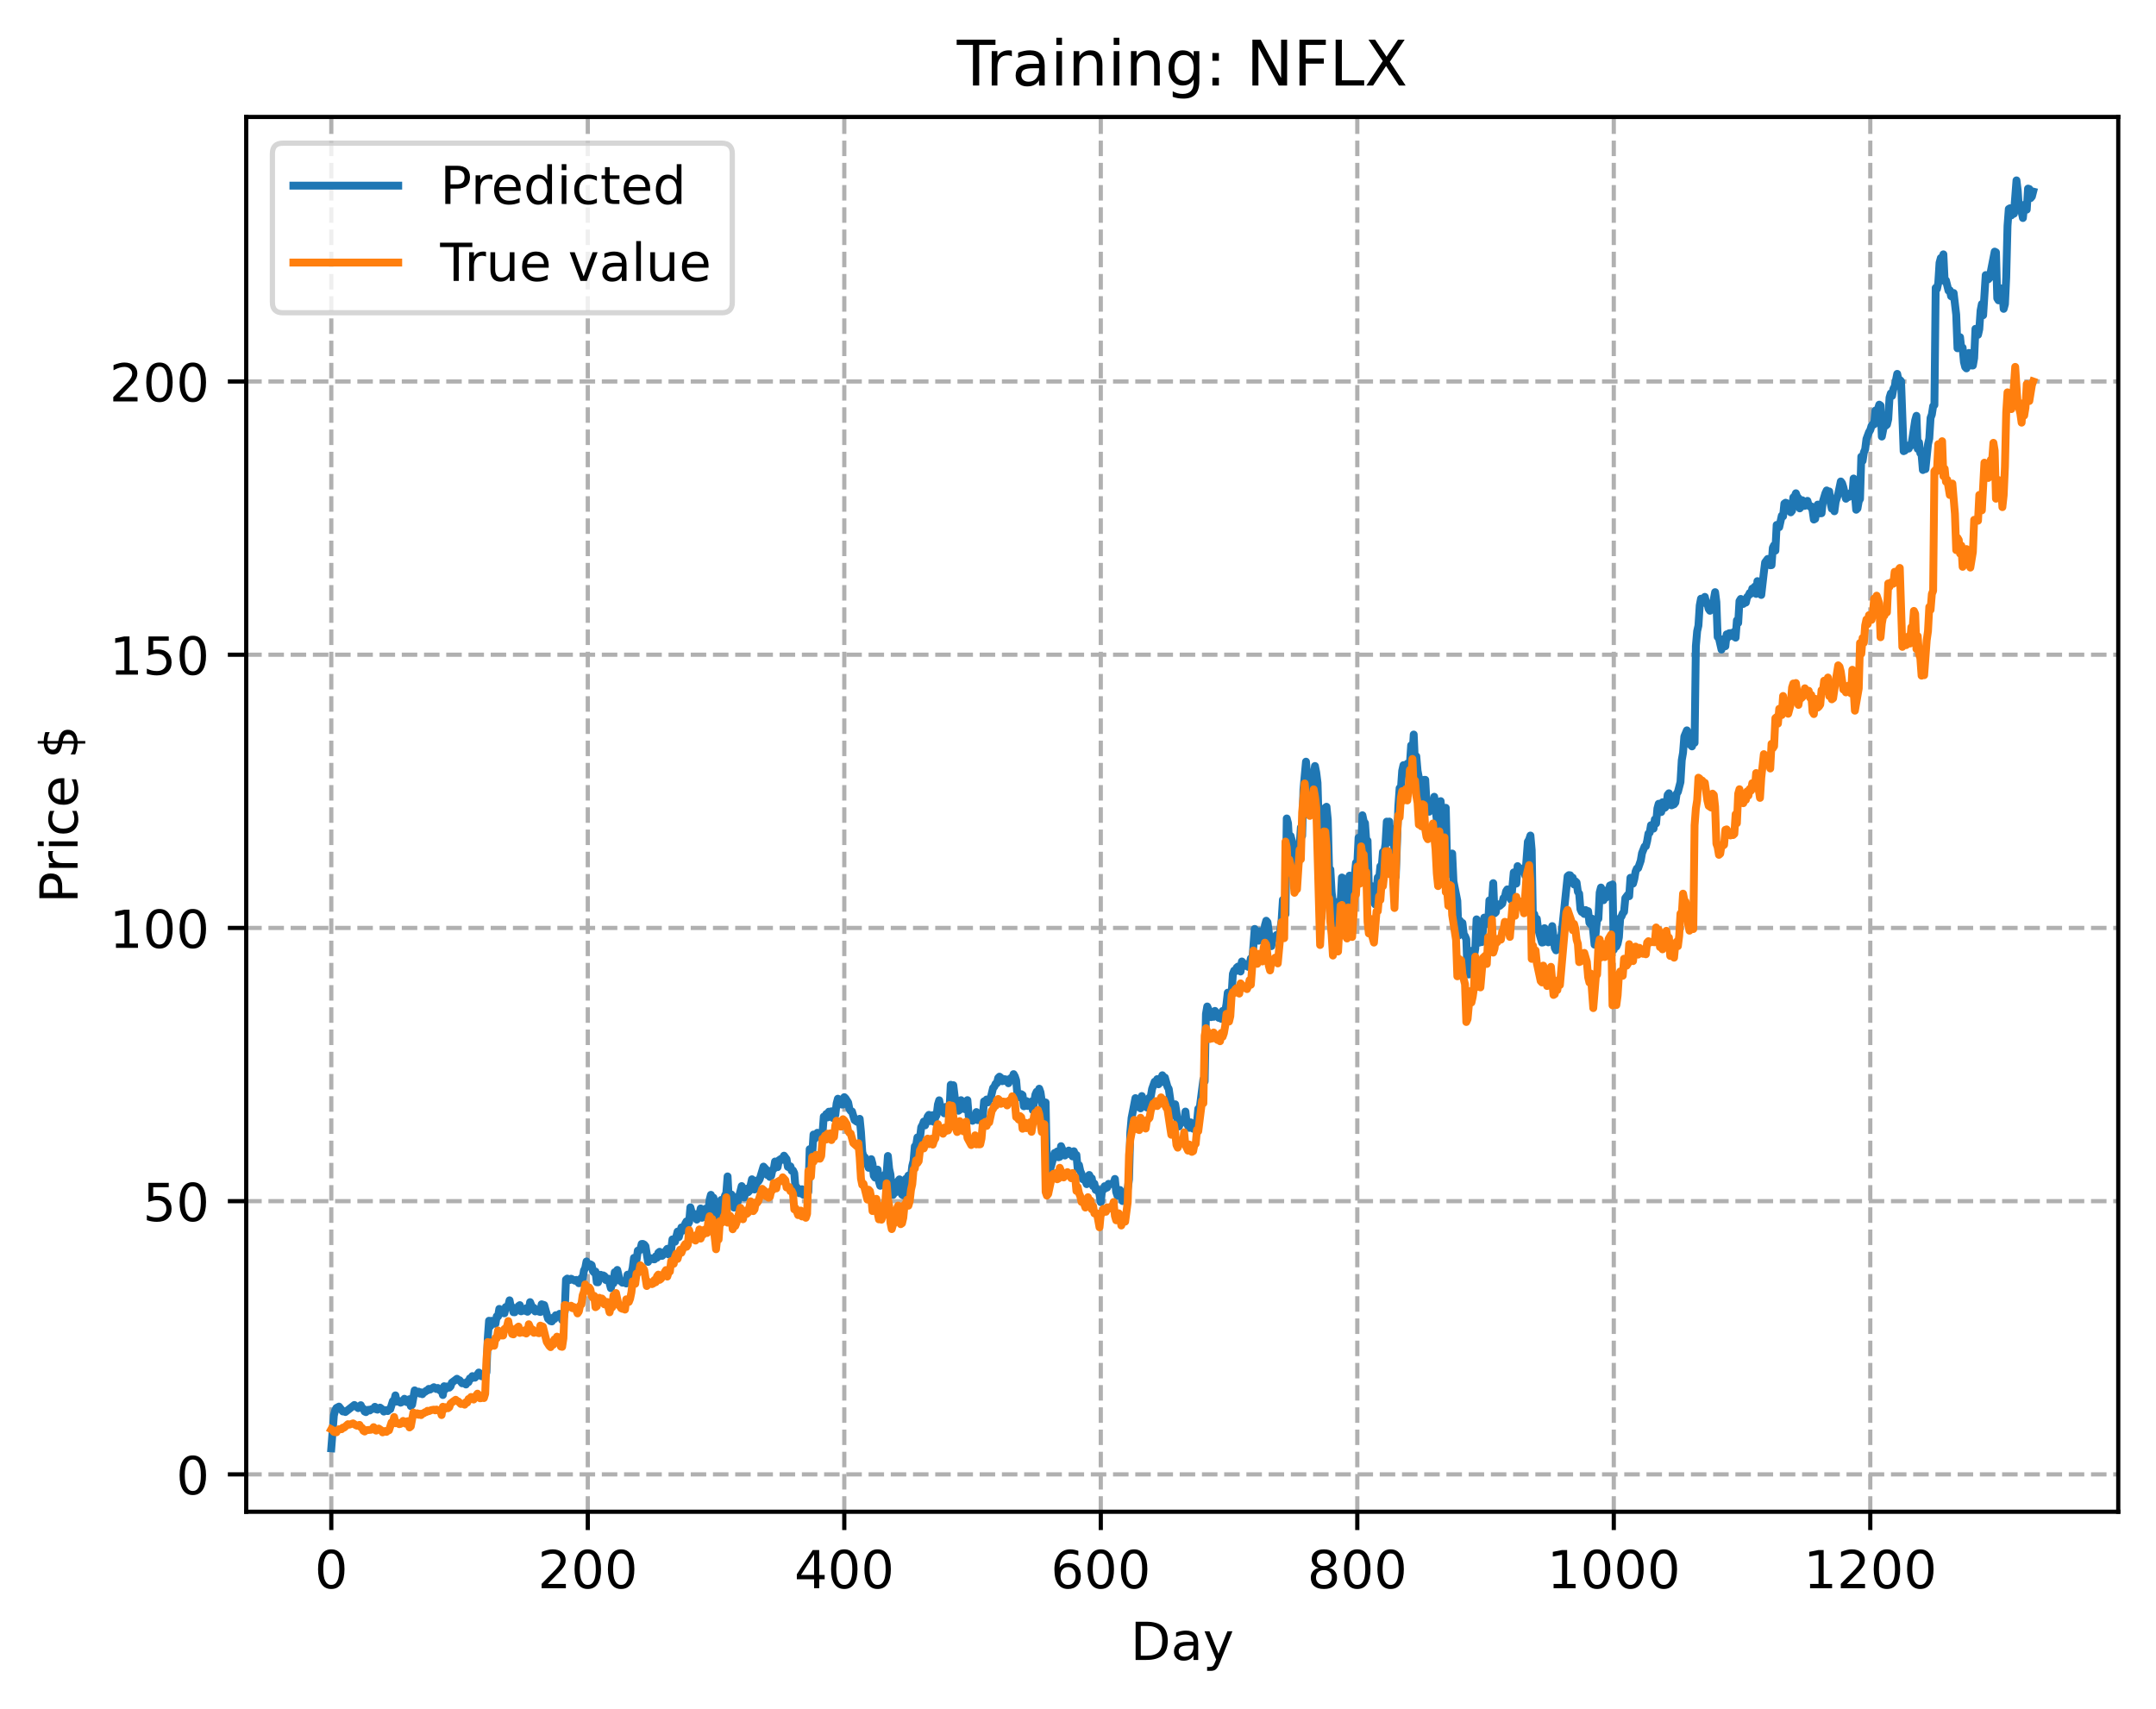 <?xml version="1.0" encoding="utf-8" standalone="no"?>
<!DOCTYPE svg PUBLIC "-//W3C//DTD SVG 1.1//EN"
  "http://www.w3.org/Graphics/SVG/1.1/DTD/svg11.dtd">
<!-- Created with matplotlib (https://matplotlib.org/) -->
<svg height="325.986pt" version="1.1" viewBox="0 0 411.286 325.986" width="411.286pt" xmlns="http://www.w3.org/2000/svg" xmlns:xlink="http://www.w3.org/1999/xlink">
 <defs>
  <style type="text/css">
*{stroke-linecap:butt;stroke-linejoin:round;}
  </style>
 </defs>
 <g id="figure_1">
  <g id="patch_1">
   <path d="M 0 325.986 
L 411.286 325.986 
L 411.286 0 
L 0 0 
z
" style="fill:#ffffff;"/>
  </g>
  <g id="axes_1">
   <g id="patch_2">
    <path d="M 46.966 288.43 
L 404.086 288.43 
L 404.086 22.318 
L 46.966 22.318 
z
" style="fill:#ffffff;"/>
   </g>
   <g id="matplotlib.axis_1">
    <g id="xtick_1">
     <g id="line2d_1">
      <path clip-path="url(#p029ece64d0)" d="M 63.198 288.43 
L 63.198 22.318 
" style="fill:none;stroke:#b0b0b0;stroke-dasharray:2.96,1.28;stroke-dashoffset:0;stroke-width:0.8;"/>
     </g>
     <g id="line2d_2">
      <defs>
       <path d="M 0 0 
L 0 3.5 
" id="mc4f4d8448d" style="stroke:#000000;stroke-width:0.8;"/>
      </defs>
      <g>
       <use style="stroke:#000000;stroke-width:0.8;" x="63.198" xlink:href="#mc4f4d8448d" y="288.43"/>
      </g>
     </g>
     <g id="text_1">
      <!-- 0 -->
      <defs>
       <path d="M 31.781 66.406 
Q 24.172 66.406 20.328 58.906 
Q 16.5 51.422 16.5 36.375 
Q 16.5 21.391 20.328 13.891 
Q 24.172 6.391 31.781 6.391 
Q 39.453 6.391 43.281 13.891 
Q 47.125 21.391 47.125 36.375 
Q 47.125 51.422 43.281 58.906 
Q 39.453 66.406 31.781 66.406 
z
M 31.781 74.219 
Q 44.047 74.219 50.516 64.516 
Q 56.984 54.828 56.984 36.375 
Q 56.984 17.969 50.516 8.266 
Q 44.047 -1.422 31.781 -1.422 
Q 19.531 -1.422 13.062 8.266 
Q 6.594 17.969 6.594 36.375 
Q 6.594 54.828 13.062 64.516 
Q 19.531 74.219 31.781 74.219 
z
" id="DejaVuSans-48"/>
      </defs>
      <g transform="translate(60.017 303.029)scale(0.1 -0.1)">
       <use xlink:href="#DejaVuSans-48"/>
      </g>
     </g>
    </g>
    <g id="xtick_2">
     <g id="line2d_3">
      <path clip-path="url(#p029ece64d0)" d="M 112.129 288.43 
L 112.129 22.318 
" style="fill:none;stroke:#b0b0b0;stroke-dasharray:2.96,1.28;stroke-dashoffset:0;stroke-width:0.8;"/>
     </g>
     <g id="line2d_4">
      <g>
       <use style="stroke:#000000;stroke-width:0.8;" x="112.129" xlink:href="#mc4f4d8448d" y="288.43"/>
      </g>
     </g>
     <g id="text_2">
      <!-- 200 -->
      <defs>
       <path d="M 19.188 8.297 
L 53.609 8.297 
L 53.609 0 
L 7.328 0 
L 7.328 8.297 
Q 12.938 14.109 22.625 23.891 
Q 32.328 33.688 34.812 36.531 
Q 39.547 41.844 41.422 45.531 
Q 43.312 49.219 43.312 52.781 
Q 43.312 58.594 39.234 62.25 
Q 35.156 65.922 28.609 65.922 
Q 23.969 65.922 18.812 64.312 
Q 13.672 62.703 7.812 59.422 
L 7.812 69.391 
Q 13.766 71.781 18.938 73 
Q 24.125 74.219 28.422 74.219 
Q 39.75 74.219 46.484 68.547 
Q 53.219 62.891 53.219 53.422 
Q 53.219 48.922 51.531 44.891 
Q 49.859 40.875 45.406 35.406 
Q 44.188 33.984 37.641 27.219 
Q 31.109 20.453 19.188 8.297 
z
" id="DejaVuSans-50"/>
      </defs>
      <g transform="translate(102.585 303.029)scale(0.1 -0.1)">
       <use xlink:href="#DejaVuSans-50"/>
       <use x="63.623" xlink:href="#DejaVuSans-48"/>
       <use x="127.246" xlink:href="#DejaVuSans-48"/>
      </g>
     </g>
    </g>
    <g id="xtick_3">
     <g id="line2d_5">
      <path clip-path="url(#p029ece64d0)" d="M 161.06 288.43 
L 161.06 22.318 
" style="fill:none;stroke:#b0b0b0;stroke-dasharray:2.96,1.28;stroke-dashoffset:0;stroke-width:0.8;"/>
     </g>
     <g id="line2d_6">
      <g>
       <use style="stroke:#000000;stroke-width:0.8;" x="161.06" xlink:href="#mc4f4d8448d" y="288.43"/>
      </g>
     </g>
     <g id="text_3">
      <!-- 400 -->
      <defs>
       <path d="M 37.797 64.312 
L 12.891 25.391 
L 37.797 25.391 
z
M 35.203 72.906 
L 47.609 72.906 
L 47.609 25.391 
L 58.016 25.391 
L 58.016 17.188 
L 47.609 17.188 
L 47.609 0 
L 37.797 0 
L 37.797 17.188 
L 4.891 17.188 
L 4.891 26.703 
z
" id="DejaVuSans-52"/>
      </defs>
      <g transform="translate(151.516 303.029)scale(0.1 -0.1)">
       <use xlink:href="#DejaVuSans-52"/>
       <use x="63.623" xlink:href="#DejaVuSans-48"/>
       <use x="127.246" xlink:href="#DejaVuSans-48"/>
      </g>
     </g>
    </g>
    <g id="xtick_4">
     <g id="line2d_7">
      <path clip-path="url(#p029ece64d0)" d="M 209.99 288.43 
L 209.99 22.318 
" style="fill:none;stroke:#b0b0b0;stroke-dasharray:2.96,1.28;stroke-dashoffset:0;stroke-width:0.8;"/>
     </g>
     <g id="line2d_8">
      <g>
       <use style="stroke:#000000;stroke-width:0.8;" x="209.99" xlink:href="#mc4f4d8448d" y="288.43"/>
      </g>
     </g>
     <g id="text_4">
      <!-- 600 -->
      <defs>
       <path d="M 33.016 40.375 
Q 26.375 40.375 22.484 35.828 
Q 18.609 31.297 18.609 23.391 
Q 18.609 15.531 22.484 10.953 
Q 26.375 6.391 33.016 6.391 
Q 39.656 6.391 43.531 10.953 
Q 47.406 15.531 47.406 23.391 
Q 47.406 31.297 43.531 35.828 
Q 39.656 40.375 33.016 40.375 
z
M 52.594 71.297 
L 52.594 62.312 
Q 48.875 64.062 45.094 64.984 
Q 41.312 65.922 37.594 65.922 
Q 27.828 65.922 22.672 59.328 
Q 17.531 52.734 16.797 39.406 
Q 19.672 43.656 24.016 45.922 
Q 28.375 48.188 33.594 48.188 
Q 44.578 48.188 50.953 41.516 
Q 57.328 34.859 57.328 23.391 
Q 57.328 12.156 50.688 5.359 
Q 44.047 -1.422 33.016 -1.422 
Q 20.359 -1.422 13.672 8.266 
Q 6.984 17.969 6.984 36.375 
Q 6.984 53.656 15.188 63.938 
Q 23.391 74.219 37.203 74.219 
Q 40.922 74.219 44.703 73.484 
Q 48.484 72.75 52.594 71.297 
z
" id="DejaVuSans-54"/>
      </defs>
      <g transform="translate(200.446 303.029)scale(0.1 -0.1)">
       <use xlink:href="#DejaVuSans-54"/>
       <use x="63.623" xlink:href="#DejaVuSans-48"/>
       <use x="127.246" xlink:href="#DejaVuSans-48"/>
      </g>
     </g>
    </g>
    <g id="xtick_5">
     <g id="line2d_9">
      <path clip-path="url(#p029ece64d0)" d="M 258.921 288.43 
L 258.921 22.318 
" style="fill:none;stroke:#b0b0b0;stroke-dasharray:2.96,1.28;stroke-dashoffset:0;stroke-width:0.8;"/>
     </g>
     <g id="line2d_10">
      <g>
       <use style="stroke:#000000;stroke-width:0.8;" x="258.921" xlink:href="#mc4f4d8448d" y="288.43"/>
      </g>
     </g>
     <g id="text_5">
      <!-- 800 -->
      <defs>
       <path d="M 31.781 34.625 
Q 24.75 34.625 20.719 30.859 
Q 16.703 27.094 16.703 20.516 
Q 16.703 13.922 20.719 10.156 
Q 24.75 6.391 31.781 6.391 
Q 38.812 6.391 42.859 10.172 
Q 46.922 13.969 46.922 20.516 
Q 46.922 27.094 42.891 30.859 
Q 38.875 34.625 31.781 34.625 
z
M 21.922 38.812 
Q 15.578 40.375 12.031 44.719 
Q 8.5 49.078 8.5 55.328 
Q 8.5 64.062 14.719 69.141 
Q 20.953 74.219 31.781 74.219 
Q 42.672 74.219 48.875 69.141 
Q 55.078 64.062 55.078 55.328 
Q 55.078 49.078 51.531 44.719 
Q 48 40.375 41.703 38.812 
Q 48.828 37.156 52.797 32.312 
Q 56.781 27.484 56.781 20.516 
Q 56.781 9.906 50.312 4.234 
Q 43.844 -1.422 31.781 -1.422 
Q 19.734 -1.422 13.25 4.234 
Q 6.781 9.906 6.781 20.516 
Q 6.781 27.484 10.781 32.312 
Q 14.797 37.156 21.922 38.812 
z
M 18.312 54.391 
Q 18.312 48.734 21.844 45.562 
Q 25.391 42.391 31.781 42.391 
Q 38.141 42.391 41.719 45.562 
Q 45.312 48.734 45.312 54.391 
Q 45.312 60.062 41.719 63.234 
Q 38.141 66.406 31.781 66.406 
Q 25.391 66.406 21.844 63.234 
Q 18.312 60.062 18.312 54.391 
z
" id="DejaVuSans-56"/>
      </defs>
      <g transform="translate(249.377 303.029)scale(0.1 -0.1)">
       <use xlink:href="#DejaVuSans-56"/>
       <use x="63.623" xlink:href="#DejaVuSans-48"/>
       <use x="127.246" xlink:href="#DejaVuSans-48"/>
      </g>
     </g>
    </g>
    <g id="xtick_6">
     <g id="line2d_11">
      <path clip-path="url(#p029ece64d0)" d="M 307.851 288.43 
L 307.851 22.318 
" style="fill:none;stroke:#b0b0b0;stroke-dasharray:2.96,1.28;stroke-dashoffset:0;stroke-width:0.8;"/>
     </g>
     <g id="line2d_12">
      <g>
       <use style="stroke:#000000;stroke-width:0.8;" x="307.851" xlink:href="#mc4f4d8448d" y="288.43"/>
      </g>
     </g>
     <g id="text_6">
      <!-- 1000 -->
      <defs>
       <path d="M 12.406 8.297 
L 28.516 8.297 
L 28.516 63.922 
L 10.984 60.406 
L 10.984 69.391 
L 28.422 72.906 
L 38.281 72.906 
L 38.281 8.297 
L 54.391 8.297 
L 54.391 0 
L 12.406 0 
z
" id="DejaVuSans-49"/>
      </defs>
      <g transform="translate(295.126 303.029)scale(0.1 -0.1)">
       <use xlink:href="#DejaVuSans-49"/>
       <use x="63.623" xlink:href="#DejaVuSans-48"/>
       <use x="127.246" xlink:href="#DejaVuSans-48"/>
       <use x="190.869" xlink:href="#DejaVuSans-48"/>
      </g>
     </g>
    </g>
    <g id="xtick_7">
     <g id="line2d_13">
      <path clip-path="url(#p029ece64d0)" d="M 356.782 288.43 
L 356.782 22.318 
" style="fill:none;stroke:#b0b0b0;stroke-dasharray:2.96,1.28;stroke-dashoffset:0;stroke-width:0.8;"/>
     </g>
     <g id="line2d_14">
      <g>
       <use style="stroke:#000000;stroke-width:0.8;" x="356.782" xlink:href="#mc4f4d8448d" y="288.43"/>
      </g>
     </g>
     <g id="text_7">
      <!-- 1200 -->
      <g transform="translate(344.057 303.029)scale(0.1 -0.1)">
       <use xlink:href="#DejaVuSans-49"/>
       <use x="63.623" xlink:href="#DejaVuSans-50"/>
       <use x="127.246" xlink:href="#DejaVuSans-48"/>
       <use x="190.869" xlink:href="#DejaVuSans-48"/>
      </g>
     </g>
    </g>
    <g id="text_8">
     <!-- Day -->
     <defs>
      <path d="M 19.672 64.797 
L 19.672 8.109 
L 31.594 8.109 
Q 46.688 8.109 53.688 14.938 
Q 60.688 21.781 60.688 36.531 
Q 60.688 51.172 53.688 57.984 
Q 46.688 64.797 31.594 64.797 
z
M 9.812 72.906 
L 30.078 72.906 
Q 51.266 72.906 61.172 64.094 
Q 71.094 55.281 71.094 36.531 
Q 71.094 17.672 61.125 8.828 
Q 51.172 0 30.078 0 
L 9.812 0 
z
" id="DejaVuSans-68"/>
      <path d="M 34.281 27.484 
Q 23.391 27.484 19.188 25 
Q 14.984 22.516 14.984 16.5 
Q 14.984 11.719 18.141 8.906 
Q 21.297 6.109 26.703 6.109 
Q 34.188 6.109 38.703 11.406 
Q 43.219 16.703 43.219 25.484 
L 43.219 27.484 
z
M 52.203 31.203 
L 52.203 0 
L 43.219 0 
L 43.219 8.297 
Q 40.141 3.328 35.547 0.953 
Q 30.953 -1.422 24.312 -1.422 
Q 15.922 -1.422 10.953 3.297 
Q 6 8.016 6 15.922 
Q 6 25.141 12.172 29.828 
Q 18.359 34.516 30.609 34.516 
L 43.219 34.516 
L 43.219 35.406 
Q 43.219 41.609 39.141 45 
Q 35.062 48.391 27.688 48.391 
Q 23 48.391 18.547 47.266 
Q 14.109 46.141 10.016 43.891 
L 10.016 52.203 
Q 14.938 54.109 19.578 55.047 
Q 24.219 56 28.609 56 
Q 40.484 56 46.344 49.844 
Q 52.203 43.703 52.203 31.203 
z
" id="DejaVuSans-97"/>
      <path d="M 32.172 -5.078 
Q 28.375 -14.844 24.75 -17.812 
Q 21.141 -20.797 15.094 -20.797 
L 7.906 -20.797 
L 7.906 -13.281 
L 13.188 -13.281 
Q 16.891 -13.281 18.938 -11.516 
Q 21 -9.766 23.484 -3.219 
L 25.094 0.875 
L 2.984 54.688 
L 12.5 54.688 
L 29.594 11.922 
L 46.688 54.688 
L 56.203 54.688 
z
" id="DejaVuSans-121"/>
     </defs>
     <g transform="translate(215.652 316.707)scale(0.1 -0.1)">
      <use xlink:href="#DejaVuSans-68"/>
      <use x="77.002" xlink:href="#DejaVuSans-97"/>
      <use x="138.281" xlink:href="#DejaVuSans-121"/>
     </g>
    </g>
   </g>
   <g id="matplotlib.axis_2">
    <g id="ytick_1">
     <g id="line2d_15">
      <path clip-path="url(#p029ece64d0)" d="M 46.966 281.307 
L 404.086 281.307 
" style="fill:none;stroke:#b0b0b0;stroke-dasharray:2.96,1.28;stroke-dashoffset:0;stroke-width:0.8;"/>
     </g>
     <g id="line2d_16">
      <defs>
       <path d="M 0 0 
L -3.5 0 
" id="mb82a78c8f2" style="stroke:#000000;stroke-width:0.8;"/>
      </defs>
      <g>
       <use style="stroke:#000000;stroke-width:0.8;" x="46.966" xlink:href="#mb82a78c8f2" y="281.307"/>
      </g>
     </g>
     <g id="text_9">
      <!-- 0 -->
      <g transform="translate(33.603 285.106)scale(0.1 -0.1)">
       <use xlink:href="#DejaVuSans-48"/>
      </g>
     </g>
    </g>
    <g id="ytick_2">
     <g id="line2d_17">
      <path clip-path="url(#p029ece64d0)" d="M 46.966 229.178 
L 404.086 229.178 
" style="fill:none;stroke:#b0b0b0;stroke-dasharray:2.96,1.28;stroke-dashoffset:0;stroke-width:0.8;"/>
     </g>
     <g id="line2d_18">
      <g>
       <use style="stroke:#000000;stroke-width:0.8;" x="46.966" xlink:href="#mb82a78c8f2" y="229.178"/>
      </g>
     </g>
     <g id="text_10">
      <!-- 50 -->
      <defs>
       <path d="M 10.797 72.906 
L 49.516 72.906 
L 49.516 64.594 
L 19.828 64.594 
L 19.828 46.734 
Q 21.969 47.469 24.109 47.828 
Q 26.266 48.188 28.422 48.188 
Q 40.625 48.188 47.75 41.5 
Q 54.891 34.812 54.891 23.391 
Q 54.891 11.625 47.562 5.094 
Q 40.234 -1.422 26.906 -1.422 
Q 22.312 -1.422 17.547 -0.641 
Q 12.797 0.141 7.719 1.703 
L 7.719 11.625 
Q 12.109 9.234 16.797 8.062 
Q 21.484 6.891 26.703 6.891 
Q 35.156 6.891 40.078 11.328 
Q 45.016 15.766 45.016 23.391 
Q 45.016 31 40.078 35.438 
Q 35.156 39.891 26.703 39.891 
Q 22.75 39.891 18.812 39.016 
Q 14.891 38.141 10.797 36.281 
z
" id="DejaVuSans-53"/>
      </defs>
      <g transform="translate(27.241 232.977)scale(0.1 -0.1)">
       <use xlink:href="#DejaVuSans-53"/>
       <use x="63.623" xlink:href="#DejaVuSans-48"/>
      </g>
     </g>
    </g>
    <g id="ytick_3">
     <g id="line2d_19">
      <path clip-path="url(#p029ece64d0)" d="M 46.966 177.049 
L 404.086 177.049 
" style="fill:none;stroke:#b0b0b0;stroke-dasharray:2.96,1.28;stroke-dashoffset:0;stroke-width:0.8;"/>
     </g>
     <g id="line2d_20">
      <g>
       <use style="stroke:#000000;stroke-width:0.8;" x="46.966" xlink:href="#mb82a78c8f2" y="177.049"/>
      </g>
     </g>
     <g id="text_11">
      <!-- 100 -->
      <g transform="translate(20.878 180.848)scale(0.1 -0.1)">
       <use xlink:href="#DejaVuSans-49"/>
       <use x="63.623" xlink:href="#DejaVuSans-48"/>
       <use x="127.246" xlink:href="#DejaVuSans-48"/>
      </g>
     </g>
    </g>
    <g id="ytick_4">
     <g id="line2d_21">
      <path clip-path="url(#p029ece64d0)" d="M 46.966 124.92 
L 404.086 124.92 
" style="fill:none;stroke:#b0b0b0;stroke-dasharray:2.96,1.28;stroke-dashoffset:0;stroke-width:0.8;"/>
     </g>
     <g id="line2d_22">
      <g>
       <use style="stroke:#000000;stroke-width:0.8;" x="46.966" xlink:href="#mb82a78c8f2" y="124.92"/>
      </g>
     </g>
     <g id="text_12">
      <!-- 150 -->
      <g transform="translate(20.878 128.719)scale(0.1 -0.1)">
       <use xlink:href="#DejaVuSans-49"/>
       <use x="63.623" xlink:href="#DejaVuSans-53"/>
       <use x="127.246" xlink:href="#DejaVuSans-48"/>
      </g>
     </g>
    </g>
    <g id="ytick_5">
     <g id="line2d_23">
      <path clip-path="url(#p029ece64d0)" d="M 46.966 72.791 
L 404.086 72.791 
" style="fill:none;stroke:#b0b0b0;stroke-dasharray:2.96,1.28;stroke-dashoffset:0;stroke-width:0.8;"/>
     </g>
     <g id="line2d_24">
      <g>
       <use style="stroke:#000000;stroke-width:0.8;" x="46.966" xlink:href="#mb82a78c8f2" y="72.791"/>
      </g>
     </g>
     <g id="text_13">
      <!-- 200 -->
      <g transform="translate(20.878 76.59)scale(0.1 -0.1)">
       <use xlink:href="#DejaVuSans-50"/>
       <use x="63.623" xlink:href="#DejaVuSans-48"/>
       <use x="127.246" xlink:href="#DejaVuSans-48"/>
      </g>
     </g>
    </g>
    <g id="text_14">
     <!-- Price $ -->
     <defs>
      <path d="M 19.672 64.797 
L 19.672 37.406 
L 32.078 37.406 
Q 38.969 37.406 42.719 40.969 
Q 46.484 44.531 46.484 51.125 
Q 46.484 57.672 42.719 61.234 
Q 38.969 64.797 32.078 64.797 
z
M 9.812 72.906 
L 32.078 72.906 
Q 44.344 72.906 50.609 67.359 
Q 56.891 61.812 56.891 51.125 
Q 56.891 40.328 50.609 34.812 
Q 44.344 29.297 32.078 29.297 
L 19.672 29.297 
L 19.672 0 
L 9.812 0 
z
" id="DejaVuSans-80"/>
      <path d="M 41.109 46.297 
Q 39.594 47.172 37.812 47.578 
Q 36.031 48 33.891 48 
Q 26.266 48 22.188 43.047 
Q 18.109 38.094 18.109 28.812 
L 18.109 0 
L 9.078 0 
L 9.078 54.688 
L 18.109 54.688 
L 18.109 46.188 
Q 20.953 51.172 25.484 53.578 
Q 30.031 56 36.531 56 
Q 37.453 56 38.578 55.875 
Q 39.703 55.766 41.062 55.516 
z
" id="DejaVuSans-114"/>
      <path d="M 9.422 54.688 
L 18.406 54.688 
L 18.406 0 
L 9.422 0 
z
M 9.422 75.984 
L 18.406 75.984 
L 18.406 64.594 
L 9.422 64.594 
z
" id="DejaVuSans-105"/>
      <path d="M 48.781 52.594 
L 48.781 44.188 
Q 44.969 46.297 41.141 47.344 
Q 37.312 48.391 33.406 48.391 
Q 24.656 48.391 19.812 42.844 
Q 14.984 37.312 14.984 27.297 
Q 14.984 17.281 19.812 11.734 
Q 24.656 6.203 33.406 6.203 
Q 37.312 6.203 41.141 7.25 
Q 44.969 8.297 48.781 10.406 
L 48.781 2.094 
Q 45.016 0.344 40.984 -0.531 
Q 36.969 -1.422 32.422 -1.422 
Q 20.062 -1.422 12.781 6.344 
Q 5.516 14.109 5.516 27.297 
Q 5.516 40.672 12.859 48.328 
Q 20.219 56 33.016 56 
Q 37.156 56 41.109 55.141 
Q 45.062 54.297 48.781 52.594 
z
" id="DejaVuSans-99"/>
      <path d="M 56.203 29.594 
L 56.203 25.203 
L 14.891 25.203 
Q 15.484 15.922 20.484 11.062 
Q 25.484 6.203 34.422 6.203 
Q 39.594 6.203 44.453 7.469 
Q 49.312 8.734 54.109 11.281 
L 54.109 2.781 
Q 49.266 0.734 44.188 -0.344 
Q 39.109 -1.422 33.891 -1.422 
Q 20.797 -1.422 13.156 6.188 
Q 5.516 13.812 5.516 26.812 
Q 5.516 40.234 12.766 48.109 
Q 20.016 56 32.328 56 
Q 43.359 56 49.781 48.891 
Q 56.203 41.797 56.203 29.594 
z
M 47.219 32.234 
Q 47.125 39.594 43.094 43.984 
Q 39.062 48.391 32.422 48.391 
Q 24.906 48.391 20.391 44.141 
Q 15.875 39.891 15.188 32.172 
z
" id="DejaVuSans-101"/>
      <path id="DejaVuSans-32"/>
      <path d="M 33.797 -14.703 
L 28.906 -14.703 
L 28.859 0 
Q 23.734 0.094 18.609 1.188 
Q 13.484 2.297 8.297 4.5 
L 8.297 13.281 
Q 13.281 10.156 18.375 8.562 
Q 23.484 6.984 28.906 6.938 
L 28.906 29.203 
Q 18.109 30.953 13.203 35.156 
Q 8.297 39.359 8.297 46.688 
Q 8.297 54.641 13.625 59.219 
Q 18.953 63.812 28.906 64.5 
L 28.906 75.984 
L 33.797 75.984 
L 33.797 64.656 
Q 38.328 64.453 42.578 63.688 
Q 46.828 62.938 50.875 61.625 
L 50.875 53.078 
Q 46.828 55.125 42.547 56.25 
Q 38.281 57.375 33.797 57.562 
L 33.797 36.719 
Q 44.875 35.016 50.094 30.609 
Q 55.328 26.219 55.328 18.609 
Q 55.328 10.359 49.781 5.594 
Q 44.234 0.828 33.797 0.094 
z
M 28.906 37.594 
L 28.906 57.625 
Q 23.25 56.984 20.266 54.391 
Q 17.281 51.812 17.281 47.516 
Q 17.281 43.312 20.031 40.969 
Q 22.797 38.625 28.906 37.594 
z
M 33.797 28.219 
L 33.797 7.078 
Q 39.984 7.906 43.141 10.594 
Q 46.297 13.281 46.297 17.672 
Q 46.297 21.969 43.281 24.5 
Q 40.281 27.047 33.797 28.219 
z
" id="DejaVuSans-36"/>
     </defs>
     <g transform="translate(14.798 172.342)rotate(-90)scale(0.1 -0.1)">
      <use xlink:href="#DejaVuSans-80"/>
      <use x="58.553" xlink:href="#DejaVuSans-114"/>
      <use x="99.666" xlink:href="#DejaVuSans-105"/>
      <use x="127.449" xlink:href="#DejaVuSans-99"/>
      <use x="182.43" xlink:href="#DejaVuSans-101"/>
      <use x="243.953" xlink:href="#DejaVuSans-32"/>
      <use x="275.74" xlink:href="#DejaVuSans-36"/>
     </g>
    </g>
   </g>
   <g id="line2d_25">
    <path clip-path="url(#p029ece64d0)" d="M 63.198 276.334 
L 63.688 270.052 
L 63.932 269.1 
L 64.177 268.631 
L 64.666 268.372 
L 65.4 269.299 
L 65.645 269.243 
L 65.89 269.403 
L 67.602 268.063 
L 68.336 268.667 
L 68.825 268.1 
L 69.07 268.646 
L 69.315 268.766 
L 69.559 269.312 
L 69.804 269.425 
L 70.049 269.043 
L 70.293 268.978 
L 70.538 269.114 
L 70.783 268.891 
L 71.272 268.776 
L 71.517 268.408 
L 71.761 268.883 
L 72.006 268.954 
L 72.495 268.563 
L 72.984 268.931 
L 73.229 269.323 
L 73.718 269.029 
L 73.963 269.226 
L 74.208 268.96 
L 74.452 268.866 
L 74.942 267.31 
L 75.186 267.303 
L 75.431 266.23 
L 75.676 267.428 
L 76.165 267.311 
L 76.41 267.628 
L 76.654 267.525 
L 76.899 267.284 
L 77.144 266.878 
L 77.633 267.533 
L 77.878 267.053 
L 78.122 266.954 
L 78.367 268.279 
L 78.611 268.005 
L 79.101 265.272 
L 79.59 265.755 
L 79.835 265.512 
L 80.079 265.894 
L 80.324 265.652 
L 80.569 266.005 
L 80.813 265.661 
L 81.058 265.58 
L 81.303 265.346 
L 81.547 265.284 
L 81.792 264.992 
L 82.037 265.129 
L 82.771 264.669 
L 83.26 265.02 
L 83.505 264.814 
L 83.994 265.331 
L 84.239 265.206 
L 84.483 266.162 
L 84.728 264.48 
L 84.972 265.043 
L 85.217 264.533 
L 85.706 264.758 
L 85.951 264.507 
L 86.196 263.794 
L 86.685 263.432 
L 87.174 263.06 
L 87.419 263.289 
L 87.664 263.339 
L 88.153 263.926 
L 88.398 263.868 
L 88.642 263.949 
L 88.887 264.156 
L 89.132 263.628 
L 89.376 263.708 
L 89.621 262.994 
L 89.866 263.038 
L 90.11 262.549 
L 90.599 262.858 
L 90.844 262.58 
L 91.333 261.87 
L 91.578 262.056 
L 91.823 262.571 
L 92.067 262.606 
L 92.312 262.422 
L 92.557 262.57 
L 92.801 261.817 
L 93.046 255.343 
L 93.291 251.987 
L 93.535 253.039 
L 93.78 252.002 
L 94.025 252.169 
L 94.269 252.515 
L 94.514 252.588 
L 94.759 251.14 
L 95.003 251.185 
L 95.248 249.729 
L 95.493 250.067 
L 95.737 250.162 
L 95.982 250.541 
L 96.227 250.573 
L 96.471 249.375 
L 96.716 249.301 
L 96.96 249.071 
L 97.205 248.093 
L 97.45 249.356 
L 97.694 249.377 
L 97.939 250.366 
L 98.184 250.375 
L 98.428 249.734 
L 98.673 249.722 
L 98.918 249.19 
L 99.162 249.011 
L 99.407 250.198 
L 99.896 249.89 
L 100.141 250.102 
L 100.386 249.603 
L 100.63 250.275 
L 100.875 249.999 
L 101.12 248.438 
L 101.609 249.665 
L 101.854 249.529 
L 102.098 250.215 
L 102.343 249.936 
L 102.832 250.257 
L 103.077 250.322 
L 103.321 248.85 
L 103.811 248.997 
L 104.545 251.602 
L 105.034 252.061 
L 105.279 252.119 
L 105.523 251.395 
L 105.768 251.665 
L 106.013 250.934 
L 106.257 251.142 
L 106.747 250.668 
L 107.236 251.854 
L 107.481 251.649 
L 107.725 250.297 
L 107.97 244.142 
L 108.215 243.946 
L 108.459 244.19 
L 108.704 244.216 
L 108.948 243.975 
L 109.682 244.358 
L 109.927 244.2 
L 110.172 244.394 
L 110.416 244.83 
L 110.661 244.789 
L 110.906 243.834 
L 111.15 243.914 
L 111.395 242.416 
L 111.64 241.935 
L 111.884 240.678 
L 112.129 241.314 
L 112.618 241.22 
L 112.863 241.376 
L 113.108 242.529 
L 113.352 242.798 
L 113.597 242.597 
L 113.842 244.644 
L 114.086 244.659 
L 114.331 243.65 
L 114.575 243.217 
L 114.82 243.735 
L 115.065 243.335 
L 115.309 243.47 
L 115.554 244.218 
L 115.799 243.98 
L 116.043 243.947 
L 116.533 245.787 
L 116.777 244.758 
L 117.022 244.856 
L 117.267 242.727 
L 117.511 242.678 
L 117.756 242.296 
L 118.245 244.363 
L 118.49 244.446 
L 118.735 244.731 
L 118.979 244.716 
L 119.224 244.492 
L 119.469 244.885 
L 119.713 243.198 
L 119.958 243.397 
L 120.203 243.288 
L 120.447 242.913 
L 120.692 241.901 
L 120.936 239.991 
L 121.426 240.439 
L 121.67 238.615 
L 121.915 238.642 
L 122.16 238.371 
L 122.404 237.338 
L 122.649 237.336 
L 122.894 237.463 
L 123.138 237.772 
L 123.628 240.768 
L 123.872 240.093 
L 124.117 240.06 
L 124.606 240.265 
L 124.851 240.28 
L 125.096 239.694 
L 125.34 239.977 
L 125.585 239.028 
L 125.83 238.83 
L 126.074 239.608 
L 126.319 239.604 
L 126.563 239.348 
L 127.053 238.587 
L 127.297 238.261 
L 127.542 239.341 
L 127.787 238.601 
L 128.031 238.476 
L 128.276 236.465 
L 128.521 236.854 
L 128.765 236.92 
L 129.255 234.977 
L 129.499 236.026 
L 129.989 234.181 
L 130.233 234.817 
L 130.723 233.451 
L 130.967 233.023 
L 131.212 233.623 
L 131.457 233.193 
L 131.701 230.349 
L 132.191 232.247 
L 132.435 231.605 
L 132.924 232.696 
L 133.169 231.559 
L 133.414 231.842 
L 133.658 230.568 
L 133.903 232.349 
L 134.148 231.661 
L 134.392 231.539 
L 134.637 230.594 
L 134.882 230.755 
L 135.126 231.177 
L 135.371 228.886 
L 135.616 227.967 
L 135.86 229.329 
L 136.105 228.507 
L 136.35 229.861 
L 136.839 234.268 
L 137.084 231.959 
L 137.328 232.414 
L 137.573 228.943 
L 137.818 229.302 
L 138.062 229.154 
L 138.307 228.096 
L 138.551 227.63 
L 138.796 224.452 
L 139.041 229.211 
L 139.285 228.055 
L 139.53 227.901 
L 139.775 228.35 
L 140.019 230.409 
L 140.264 228.45 
L 140.509 229.83 
L 140.753 229.193 
L 141.487 226.296 
L 141.977 228.486 
L 142.221 227.269 
L 142.466 226.791 
L 142.711 227.476 
L 142.955 227.215 
L 143.445 224.997 
L 143.934 226.952 
L 144.178 226.592 
L 144.423 225.216 
L 144.668 225.416 
L 144.912 225.016 
L 145.646 222.582 
L 146.136 223.124 
L 146.38 224.193 
L 146.625 223.914 
L 146.87 224.561 
L 147.114 224.336 
L 147.359 223.192 
L 147.604 223.03 
L 147.848 221.609 
L 148.338 222.69 
L 148.582 221.382 
L 149.072 221.051 
L 149.316 221.286 
L 149.561 220.498 
L 150.05 221.159 
L 150.295 222.622 
L 150.539 222.745 
L 150.784 222.535 
L 151.029 223.373 
L 151.273 223.314 
L 151.518 223.828 
L 151.763 226.757 
L 152.007 226.528 
L 152.497 227.666 
L 152.741 227.016 
L 152.986 226.9 
L 153.231 227.946 
L 153.475 227.844 
L 153.965 228.02 
L 154.209 227.369 
L 154.454 219.249 
L 154.699 219.549 
L 154.943 220.16 
L 155.188 216.461 
L 155.433 217.277 
L 155.922 216.129 
L 156.166 216.766 
L 156.411 216.63 
L 156.656 216.726 
L 156.9 216.296 
L 157.145 213.042 
L 157.39 213.03 
L 157.634 212.533 
L 157.879 213.197 
L 158.124 212.099 
L 158.368 212.188 
L 158.613 212.026 
L 158.858 213.294 
L 159.102 212.32 
L 159.347 212.732 
L 159.592 210.544 
L 159.836 209.63 
L 160.081 210.289 
L 160.326 209.764 
L 160.57 210.746 
L 160.815 210.74 
L 161.06 209.329 
L 161.304 209.575 
L 161.794 210.342 
L 162.038 211.595 
L 162.283 211.952 
L 162.527 212.058 
L 163.017 213.709 
L 163.506 214.047 
L 163.751 213.888 
L 163.995 213.464 
L 164.24 215.951 
L 164.485 219.776 
L 164.729 220.692 
L 164.974 220.785 
L 165.463 222.126 
L 165.708 222.818 
L 165.953 221.322 
L 166.197 221.158 
L 166.442 222.083 
L 166.687 224.323 
L 166.931 224.68 
L 167.176 223.386 
L 167.421 223.152 
L 167.665 225.416 
L 167.91 226.244 
L 168.154 225.94 
L 168.399 226.19 
L 168.644 225.901 
L 168.888 224.029 
L 169.133 223.92 
L 169.378 220.552 
L 169.622 222.997 
L 169.867 224.096 
L 170.112 227.079 
L 170.356 227.985 
L 170.601 227.552 
L 170.846 227.485 
L 171.09 225.653 
L 171.58 225.011 
L 171.824 227.354 
L 172.069 227.93 
L 172.314 228.076 
L 172.558 227.214 
L 172.803 224.905 
L 173.048 224.841 
L 173.292 224.284 
L 173.537 225.188 
L 173.782 224.544 
L 174.026 222.452 
L 174.271 221.464 
L 174.515 218.712 
L 174.76 218.571 
L 175.005 217.009 
L 175.249 217.469 
L 175.494 217.142 
L 175.739 215.055 
L 175.983 214.64 
L 176.228 213.979 
L 176.473 214.715 
L 176.962 213.025 
L 177.207 212.707 
L 177.451 213.906 
L 177.696 213.068 
L 177.941 212.757 
L 178.185 214.064 
L 178.43 213.209 
L 178.675 212.771 
L 178.919 210.731 
L 179.164 209.929 
L 179.409 211.199 
L 179.898 211.785 
L 180.142 212.425 
L 180.387 211.2 
L 180.632 212.041 
L 180.876 211.595 
L 181.121 211.907 
L 181.366 206.969 
L 181.61 207.953 
L 181.855 207.048 
L 182.344 211.07 
L 182.589 211.318 
L 182.834 211.925 
L 183.078 211.739 
L 183.323 209.905 
L 184.057 211.626 
L 184.302 210.992 
L 184.546 209.901 
L 184.791 212.912 
L 185.525 213.843 
L 186.014 213.467 
L 186.259 212.174 
L 186.503 213.717 
L 186.748 213.523 
L 187.237 213.87 
L 187.482 212.882 
L 187.727 210.126 
L 187.971 210.486 
L 188.216 209.775 
L 188.461 210.331 
L 188.705 209.716 
L 188.95 209.639 
L 189.439 207.59 
L 189.684 207.333 
L 189.929 206.772 
L 190.173 206.691 
L 190.418 205.671 
L 190.663 205.419 
L 190.907 205.608 
L 191.152 206.288 
L 191.397 206.249 
L 191.641 205.892 
L 191.886 206.069 
L 192.13 205.964 
L 192.375 206.681 
L 192.864 205.669 
L 193.109 205.746 
L 193.354 204.937 
L 193.598 205.372 
L 193.843 206.113 
L 194.088 208.92 
L 194.332 209.043 
L 194.577 209.38 
L 194.822 208.763 
L 195.066 208.935 
L 195.311 211.073 
L 195.556 210.992 
L 195.8 210.072 
L 196.045 211.015 
L 196.29 210.351 
L 196.534 210.312 
L 196.779 210.157 
L 197.024 211.819 
L 197.513 208.846 
L 197.758 208.296 
L 198.002 209.257 
L 198.247 207.716 
L 198.491 208.413 
L 198.981 211.817 
L 199.225 210.282 
L 199.47 210.346 
L 199.715 223.273 
L 199.959 223.912 
L 200.204 223.614 
L 201.183 219.975 
L 201.427 220.687 
L 201.672 219.699 
L 201.917 220.802 
L 202.161 220.718 
L 202.406 218.679 
L 203.14 220.469 
L 203.385 220.073 
L 203.629 219.952 
L 203.874 219.52 
L 204.118 220.218 
L 204.363 220.011 
L 204.608 220.639 
L 204.852 219.651 
L 205.097 220.352 
L 205.342 220.348 
L 205.586 222.993 
L 205.831 222.283 
L 206.076 223.419 
L 206.32 223.959 
L 206.565 224.992 
L 206.81 224.741 
L 207.299 225.93 
L 207.544 224.488 
L 207.788 224.174 
L 208.033 224.705 
L 208.278 224.816 
L 208.522 226.309 
L 208.767 225.825 
L 209.012 227.025 
L 209.256 227.145 
L 209.501 226.974 
L 209.746 227.943 
L 209.99 229.38 
L 210.235 227.008 
L 210.479 227.013 
L 210.724 226.316 
L 210.969 226.68 
L 211.213 226.565 
L 211.458 225.872 
L 211.703 225.978 
L 212.192 225.782 
L 212.437 225.877 
L 212.681 224.932 
L 212.926 227.411 
L 213.171 228.139 
L 213.415 228.041 
L 213.66 227.043 
L 213.905 227.707 
L 214.149 229.161 
L 214.394 228.566 
L 214.883 228.549 
L 215.373 225.029 
L 215.617 216.1 
L 215.862 213.303 
L 216.596 209.514 
L 216.84 211.189 
L 217.085 210.993 
L 217.574 211.464 
L 217.819 209.118 
L 218.064 210.411 
L 218.308 210.353 
L 218.553 211.09 
L 218.798 211.316 
L 219.042 209.638 
L 219.532 209.161 
L 219.776 207.754 
L 220.266 206.377 
L 220.51 206.454 
L 220.755 205.888 
L 221 206.877 
L 221.489 205.881 
L 221.734 205.152 
L 221.978 206.464 
L 222.223 205.588 
L 222.712 207.345 
L 222.957 207.752 
L 223.446 211.174 
L 223.691 212.765 
L 223.935 211.935 
L 224.18 210.688 
L 224.425 212.184 
L 224.669 214.541 
L 224.914 214.916 
L 225.159 214.24 
L 225.648 213.608 
L 225.893 213.996 
L 226.137 212.077 
L 226.382 214.39 
L 226.871 215.195 
L 227.116 214.133 
L 227.605 215.358 
L 227.85 215.342 
L 228.094 214.188 
L 228.339 214.128 
L 228.584 211.545 
L 228.828 211.67 
L 229.562 205.932 
L 229.807 206.32 
L 230.052 193.454 
L 230.296 192.028 
L 230.541 192.614 
L 230.786 193.643 
L 231.03 194.066 
L 231.275 193.885 
L 231.52 194.003 
L 231.764 192.873 
L 232.009 193.317 
L 232.254 193.319 
L 232.498 194.21 
L 232.743 194.145 
L 232.988 194.393 
L 233.232 192.882 
L 233.477 193.527 
L 233.722 192.919 
L 233.966 191.589 
L 234.211 189.392 
L 234.455 190.208 
L 234.7 190.599 
L 234.945 189.682 
L 235.189 185.803 
L 235.434 185.184 
L 235.679 185.313 
L 235.923 184.617 
L 236.168 184.408 
L 236.413 184.52 
L 236.657 185.358 
L 236.902 183.447 
L 237.636 184.292 
L 237.881 184.193 
L 238.125 184.479 
L 238.37 183.977 
L 238.615 182.855 
L 238.859 183.69 
L 239.349 177.235 
L 240.082 179.483 
L 240.327 177.665 
L 240.572 178.621 
L 240.816 178.258 
L 241.061 179.076 
L 241.306 176.542 
L 241.55 175.669 
L 241.795 175.957 
L 242.284 179.74 
L 242.529 180.527 
L 242.774 178.974 
L 243.018 179.062 
L 243.263 178.827 
L 243.508 178.393 
L 243.997 179.21 
L 244.486 175.574 
L 244.731 171.674 
L 244.976 172.262 
L 245.22 174.444 
L 245.465 156.154 
L 245.709 157.074 
L 245.954 161.378 
L 246.199 159.495 
L 246.443 160.405 
L 246.688 161.773 
L 246.933 162.445 
L 247.177 165.34 
L 247.422 165.046 
L 247.667 165.012 
L 248.156 157.871 
L 248.401 159.471 
L 248.645 150.677 
L 249.135 145.321 
L 249.379 148.171 
L 249.869 148.725 
L 250.113 150.974 
L 250.358 147.784 
L 250.603 148.028 
L 250.847 146.149 
L 251.092 147.388 
L 251.337 149.355 
L 252.07 175.125 
L 252.315 170.502 
L 252.804 154.108 
L 253.049 153.924 
L 253.294 156.399 
L 253.538 165.774 
L 253.783 165.889 
L 254.028 170.22 
L 254.272 172.359 
L 254.517 176.134 
L 254.762 172.117 
L 255.006 172.114 
L 255.496 175.522 
L 255.74 172.299 
L 255.985 167.42 
L 256.23 167.574 
L 256.474 168.813 
L 256.964 172.475 
L 257.208 172.581 
L 257.453 167.061 
L 257.697 168.237 
L 257.942 170.894 
L 258.187 171.776 
L 258.431 167.121 
L 258.676 164.6 
L 258.921 164.842 
L 259.165 159.83 
L 259.41 162.399 
L 259.655 162.265 
L 259.899 155.545 
L 260.144 156.702 
L 260.389 157.033 
L 260.633 160.453 
L 260.878 160.398 
L 261.123 169.486 
L 261.367 171.41 
L 261.612 169.039 
L 261.857 171.406 
L 262.101 172.217 
L 262.346 172.576 
L 262.835 167.403 
L 263.08 167.756 
L 263.325 165.27 
L 263.569 165.495 
L 263.814 162.535 
L 264.058 162.768 
L 264.303 161.015 
L 264.548 156.756 
L 264.792 156.907 
L 265.037 156.749 
L 265.282 160.709 
L 265.526 158.161 
L 265.771 158.215 
L 266.26 167.275 
L 266.75 153.815 
L 266.994 150.374 
L 267.239 150.522 
L 267.484 147.063 
L 267.728 145.984 
L 267.973 147.511 
L 268.218 146.898 
L 268.462 145.702 
L 268.707 147.688 
L 268.952 145.797 
L 269.196 142.201 
L 269.441 144.247 
L 269.685 140.142 
L 269.93 145.794 
L 270.175 144.282 
L 270.419 147.053 
L 270.664 148.336 
L 270.909 152.437 
L 271.153 150.774 
L 271.398 152.806 
L 271.643 148.795 
L 271.887 148.785 
L 272.132 153.348 
L 272.377 154.642 
L 272.621 154.877 
L 272.866 153.107 
L 273.111 153.744 
L 273.355 153.814 
L 273.6 152.016 
L 274.089 156.453 
L 274.334 160.8 
L 274.579 162.919 
L 274.823 152.851 
L 275.313 158.787 
L 275.557 155.498 
L 275.802 154.125 
L 276.046 164.174 
L 276.291 164.11 
L 276.536 166.767 
L 276.78 163.183 
L 277.025 162.846 
L 277.27 168.147 
L 278.004 171.877 
L 278.248 178.512 
L 278.493 175.644 
L 278.738 177.812 
L 278.982 176.096 
L 279.227 178.235 
L 279.472 178.612 
L 279.716 179.199 
L 279.961 185.891 
L 280.206 185.921 
L 280.695 181.414 
L 280.94 182.89 
L 281.184 182.436 
L 281.429 181.019 
L 281.673 175.405 
L 281.918 179.076 
L 282.163 179.855 
L 282.407 177.601 
L 282.652 179.754 
L 283.141 175.074 
L 283.631 175.358 
L 283.875 176.322 
L 284.12 171.78 
L 284.365 171.806 
L 284.609 172.028 
L 284.854 168.498 
L 285.099 174.275 
L 285.343 174.058 
L 285.588 172.492 
L 286.077 172.843 
L 286.567 172.411 
L 286.811 171.356 
L 287.056 171.226 
L 287.301 170.052 
L 287.545 169.687 
L 287.79 170.689 
L 288.034 170.681 
L 288.279 171.707 
L 288.768 166.445 
L 289.013 168.129 
L 289.258 168.589 
L 289.502 165.252 
L 289.747 166.248 
L 289.992 166.069 
L 290.236 165.718 
L 290.481 165.822 
L 290.726 166.186 
L 290.97 167.065 
L 291.46 160.594 
L 291.704 160.184 
L 291.949 159.414 
L 292.194 162.217 
L 292.438 176.535 
L 292.683 174.416 
L 292.928 175.79 
L 293.172 175.293 
L 293.417 177.284 
L 294.151 179.841 
L 294.395 179.787 
L 294.64 177.089 
L 294.885 178.23 
L 295.129 178.71 
L 295.374 179.797 
L 295.619 178.828 
L 295.863 178.489 
L 296.108 176.694 
L 296.597 180.869 
L 296.842 181.322 
L 297.087 180.37 
L 297.331 180.131 
L 297.576 178.843 
L 297.821 178.983 
L 299.044 167.177 
L 299.289 166.971 
L 299.533 166.996 
L 299.778 167.631 
L 300.022 167.451 
L 300.267 168.758 
L 300.512 168.136 
L 300.756 168.376 
L 301.001 170.137 
L 301.246 170.502 
L 301.49 173.492 
L 301.735 174.003 
L 301.98 174.089 
L 302.224 174.381 
L 302.469 173.626 
L 302.714 173.802 
L 302.958 173.833 
L 303.203 176.059 
L 303.448 176.372 
L 303.692 175.266 
L 304.182 180.242 
L 304.671 175.303 
L 304.916 175.288 
L 305.16 170.279 
L 305.405 169.335 
L 305.649 171.624 
L 305.894 171.756 
L 306.139 169.909 
L 306.383 171.24 
L 306.628 170.561 
L 306.873 170.306 
L 307.117 168.952 
L 307.607 168.746 
L 307.851 181.2 
L 308.096 179.707 
L 308.341 180.602 
L 308.585 180.034 
L 308.83 178.823 
L 309.075 175.158 
L 309.319 174.853 
L 309.564 174.244 
L 309.809 173.966 
L 310.053 171.345 
L 310.543 170.705 
L 310.787 170.995 
L 311.032 167.472 
L 311.277 168.26 
L 311.521 168.594 
L 311.766 167.704 
L 312.01 166.284 
L 312.255 165.709 
L 312.5 165.632 
L 312.989 164.219 
L 313.234 162.777 
L 313.723 161.525 
L 313.968 161.451 
L 314.212 160.478 
L 314.457 159.043 
L 314.702 158.864 
L 314.946 157.436 
L 315.191 158.083 
L 315.436 158.1 
L 315.68 156.337 
L 315.925 157.104 
L 316.17 154.244 
L 316.414 153.351 
L 316.659 153.599 
L 316.904 154.934 
L 317.148 153.063 
L 317.393 154.214 
L 317.637 154.083 
L 317.882 153.749 
L 318.127 151.656 
L 318.371 151.351 
L 318.616 152.05 
L 318.861 153.655 
L 319.35 153.451 
L 319.595 153.116 
L 319.839 151.45 
L 320.084 151.086 
L 320.573 149.206 
L 320.818 145.033 
L 321.063 143.609 
L 321.307 140.511 
L 321.797 139.347 
L 322.041 139.962 
L 322.286 141.904 
L 322.775 142.409 
L 323.02 141.368 
L 323.265 141.725 
L 323.509 123.259 
L 323.754 120.425 
L 323.998 119.363 
L 324.243 115.516 
L 324.488 114.223 
L 324.732 114.416 
L 324.977 115.013 
L 325.222 113.879 
L 325.466 114.957 
L 325.711 115.149 
L 325.956 116.194 
L 326.2 116.534 
L 326.69 115.593 
L 327.179 112.975 
L 327.424 114.882 
L 327.668 121.532 
L 327.913 121.783 
L 328.402 123.941 
L 328.892 121.886 
L 329.136 123.303 
L 329.381 121.021 
L 329.625 121.617 
L 329.87 120.814 
L 330.359 120.778 
L 330.604 121.394 
L 330.849 120.51 
L 331.093 121.661 
L 331.338 118.352 
L 331.583 118.86 
L 331.827 114.677 
L 332.072 114.271 
L 332.317 115.247 
L 332.561 115.226 
L 332.806 114.759 
L 333.051 114.967 
L 333.295 113.904 
L 333.54 113.652 
L 333.785 113.132 
L 334.029 113.272 
L 334.274 112.295 
L 334.519 112.281 
L 334.763 111.909 
L 335.008 113.314 
L 335.252 110.873 
L 335.497 112.195 
L 335.742 112.411 
L 335.986 113.515 
L 336.476 109.243 
L 336.72 107.297 
L 337.21 106.644 
L 337.699 107.851 
L 337.944 107.826 
L 338.188 104.501 
L 338.433 104.019 
L 338.678 105.063 
L 338.922 100.152 
L 339.167 100.547 
L 339.412 100.589 
L 339.901 98.387 
L 340.146 98.514 
L 340.39 96.085 
L 340.635 95.916 
L 340.88 96.021 
L 341.124 97.189 
L 341.613 97.755 
L 341.858 97.452 
L 342.103 94.888 
L 342.347 94.737 
L 342.592 94.11 
L 342.837 94.799 
L 343.081 95.024 
L 343.326 96.998 
L 343.571 96.661 
L 343.815 95.442 
L 344.06 96.534 
L 344.305 96.507 
L 344.549 95.716 
L 344.794 95.558 
L 345.039 96.45 
L 345.283 96.65 
L 345.528 96.607 
L 345.773 97.381 
L 346.017 99.129 
L 346.262 99.001 
L 346.751 96.273 
L 347.24 97.945 
L 347.485 97.924 
L 347.73 95.722 
L 348.219 94.096 
L 348.464 93.573 
L 348.708 94.157 
L 348.953 93.76 
L 349.198 95.962 
L 349.442 97.064 
L 349.687 96.436 
L 349.932 97.549 
L 350.176 95.754 
L 350.666 94.202 
L 351.155 91.86 
L 351.4 92.191 
L 351.644 92.963 
L 352.134 95.156 
L 352.378 94.302 
L 352.623 94.841 
L 352.868 94.715 
L 353.112 93.993 
L 353.357 94.55 
L 353.601 91.296 
L 354.091 97.256 
L 354.335 97.023 
L 354.58 95.64 
L 354.825 95.198 
L 355.069 87.12 
L 355.314 87.935 
L 355.559 86.298 
L 355.803 85.748 
L 356.048 83.765 
L 356.537 82.446 
L 356.782 82.033 
L 357.027 81.217 
L 357.271 80.925 
L 357.516 80.969 
L 357.761 78.328 
L 358.005 78.807 
L 358.495 77.202 
L 358.739 77.376 
L 358.984 83.294 
L 359.473 80.835 
L 359.718 81.237 
L 359.962 81.022 
L 360.207 79.983 
L 360.452 75.862 
L 360.696 75.051 
L 360.941 75.534 
L 361.186 74.199 
L 361.43 73.776 
L 361.92 71.329 
L 362.164 72.543 
L 362.409 72.472 
L 362.654 72.73 
L 363.143 86.08 
L 363.388 85.971 
L 363.632 85.036 
L 363.877 85.023 
L 364.122 85.588 
L 364.366 84.871 
L 364.611 85.005 
L 365.345 80.195 
L 365.589 79.333 
L 365.834 85.652 
L 366.079 84.409 
L 366.323 86.457 
L 366.568 86.772 
L 366.813 89.679 
L 367.057 89.424 
L 367.302 89.505 
L 367.791 84.756 
L 368.036 83.672 
L 368.281 79.731 
L 368.525 79.087 
L 368.77 77.488 
L 369.015 77.274 
L 369.259 54.92 
L 369.504 55.132 
L 369.749 53.997 
L 369.993 50.133 
L 370.238 49.223 
L 370.483 49.609 
L 370.727 48.524 
L 370.972 53.652 
L 371.216 53.5 
L 371.706 55.458 
L 371.95 55.379 
L 372.195 56.509 
L 372.44 56.651 
L 372.684 55.901 
L 373.174 60.026 
L 373.418 66.447 
L 373.908 64.328 
L 374.152 66.571 
L 374.397 66.324 
L 374.642 69.052 
L 374.886 70.027 
L 375.131 70.285 
L 375.376 68.224 
L 375.62 67.334 
L 375.865 67.957 
L 376.11 69.738 
L 376.354 69.737 
L 376.599 68.323 
L 376.844 62.735 
L 377.333 63.882 
L 377.577 62.813 
L 377.822 59.245 
L 378.067 58.003 
L 378.311 60.152 
L 378.801 52.478 
L 379.045 52.695 
L 379.29 53.295 
L 379.535 53.033 
L 380.513 48.007 
L 380.758 48.138 
L 381.003 56.913 
L 381.247 57.303 
L 381.492 54.972 
L 381.737 55.034 
L 381.981 55.779 
L 382.226 58.929 
L 382.471 58.034 
L 382.715 52.946 
L 382.96 43.107 
L 383.204 39.867 
L 383.449 39.731 
L 383.694 41.096 
L 383.938 40.606 
L 384.183 40.782 
L 384.672 34.414 
L 384.917 36.451 
L 385.162 40.118 
L 385.406 39.981 
L 385.651 40.406 
L 385.896 41.598 
L 386.14 39.081 
L 386.385 40.065 
L 386.63 39.998 
L 386.874 35.984 
L 387.119 36.058 
L 387.364 37.801 
L 387.608 37.504 
L 387.853 36.551 
L 387.853 36.551 
" style="fill:none;stroke:#1f77b4;stroke-linecap:square;stroke-width:1.5;"/>
   </g>
   <g id="line2d_26">
    <path clip-path="url(#p029ece64d0)" d="M 63.198 272.706 
L 63.443 272.842 
L 63.688 273.186 
L 64.177 273.279 
L 64.422 272.852 
L 64.666 272.685 
L 65.156 272.685 
L 65.4 272.383 
L 65.645 272.383 
L 66.379 271.726 
L 66.623 271.82 
L 67.357 271.57 
L 67.847 271.903 
L 68.091 272.018 
L 68.581 271.861 
L 68.825 272.299 
L 69.07 272.414 
L 69.315 272.977 
L 69.559 273.123 
L 69.804 272.873 
L 70.783 272.789 
L 71.027 272.664 
L 71.272 272.289 
L 71.517 272.81 
L 71.761 272.956 
L 72.251 272.56 
L 72.74 272.904 
L 72.984 273.29 
L 73.474 273.029 
L 73.718 273.196 
L 73.963 272.956 
L 74.208 272.894 
L 74.697 271.382 
L 74.942 271.392 
L 75.186 270.36 
L 75.431 271.549 
L 75.92 271.476 
L 76.165 271.726 
L 76.41 271.663 
L 76.654 271.465 
L 76.899 271.1 
L 77.144 271.278 
L 77.388 271.632 
L 77.633 271.194 
L 77.878 271.142 
L 78.122 272.351 
L 78.367 272.143 
L 78.856 269.505 
L 79.345 269.849 
L 79.59 269.651 
L 79.835 269.933 
L 80.079 269.735 
L 80.324 269.995 
L 80.569 269.703 
L 80.813 269.662 
L 81.058 269.453 
L 81.303 269.422 
L 81.547 269.172 
L 81.792 269.255 
L 82.281 269.036 
L 82.771 268.953 
L 83.015 269.088 
L 83.26 268.932 
L 83.749 269.182 
L 83.994 269.14 
L 84.239 269.985 
L 84.483 268.4 
L 84.728 268.89 
L 84.972 268.473 
L 85.217 268.504 
L 85.462 268.682 
L 85.706 268.484 
L 85.951 267.795 
L 86.44 267.41 
L 86.93 267.066 
L 87.174 267.305 
L 87.419 267.378 
L 87.908 267.868 
L 88.398 267.827 
L 88.642 268.004 
L 88.887 267.514 
L 89.132 267.608 
L 89.376 266.92 
L 89.621 267.013 
L 89.866 266.534 
L 90.355 267.024 
L 90.844 266.221 
L 91.089 265.898 
L 91.333 266.159 
L 91.578 266.784 
L 91.823 266.753 
L 92.067 266.534 
L 92.312 266.742 
L 92.557 265.929 
L 92.801 259.434 
L 93.046 256.056 
L 93.291 257.161 
L 93.535 256.118 
L 93.78 256.327 
L 94.025 256.692 
L 94.269 256.765 
L 94.514 255.284 
L 94.759 255.337 
L 95.003 253.846 
L 95.248 254.211 
L 95.493 254.357 
L 95.737 254.815 
L 95.982 254.805 
L 96.227 253.564 
L 96.471 253.397 
L 96.716 253.085 
L 96.96 252.052 
L 97.205 253.439 
L 97.45 253.429 
L 97.694 254.523 
L 97.939 254.596 
L 98.184 253.887 
L 98.428 253.856 
L 98.673 253.293 
L 98.918 253.105 
L 99.162 254.315 
L 99.652 254.065 
L 99.896 254.263 
L 100.141 253.794 
L 100.386 254.429 
L 100.63 254.179 
L 100.875 252.657 
L 101.364 253.773 
L 101.609 253.668 
L 101.854 254.294 
L 102.098 254.044 
L 102.587 254.304 
L 102.832 254.377 
L 103.077 252.918 
L 103.566 253.116 
L 104.3 256.025 
L 104.789 256.786 
L 105.034 257.026 
L 105.279 256.087 
L 105.523 256.577 
L 105.768 255.535 
L 106.013 255.514 
L 106.257 255.024 
L 106.502 255.118 
L 106.991 256.911 
L 107.236 256.973 
L 107.481 255.337 
L 107.725 248.987 
L 107.97 249.029 
L 108.215 249.467 
L 108.459 249.206 
L 108.704 249.279 
L 108.948 249.123 
L 109.193 249.592 
L 109.438 249.363 
L 109.682 249.519 
L 109.927 249.926 
L 110.172 250.593 
L 110.416 250.238 
L 110.661 249.071 
L 110.906 248.883 
L 111.15 247.142 
L 111.395 246.464 
L 111.64 245.057 
L 111.884 246.005 
L 112.129 245.713 
L 112.374 245.63 
L 112.618 245.995 
L 112.863 247.267 
L 113.108 247.621 
L 113.352 247.236 
L 113.597 249.404 
L 113.842 249.237 
L 114.086 248.143 
L 114.331 247.611 
L 114.575 248.247 
L 114.82 247.747 
L 115.065 248.028 
L 115.309 248.873 
L 115.554 248.508 
L 115.799 248.403 
L 116.288 250.384 
L 116.533 249.227 
L 116.777 249.436 
L 117.022 247.163 
L 117.267 247.225 
L 117.511 246.704 
L 118.001 248.998 
L 118.245 249.196 
L 118.49 249.602 
L 118.735 249.717 
L 118.979 249.29 
L 119.224 249.863 
L 119.469 247.903 
L 119.713 248.32 
L 119.958 248.403 
L 120.203 247.778 
L 120.447 246.589 
L 120.692 244.462 
L 120.936 244.994 
L 121.181 244.942 
L 121.426 242.992 
L 121.67 242.888 
L 121.915 242.513 
L 122.16 241.408 
L 122.649 241.898 
L 122.894 242.294 
L 123.383 245.369 
L 123.628 244.556 
L 123.872 244.619 
L 124.362 245.005 
L 124.606 244.89 
L 124.851 244.202 
L 125.096 244.64 
L 125.34 243.503 
L 125.585 243.19 
L 125.83 244.191 
L 126.074 244.014 
L 126.319 243.66 
L 126.808 242.7 
L 127.053 242.315 
L 127.297 243.566 
L 127.542 242.753 
L 127.787 242.617 
L 128.031 240.605 
L 128.276 241.043 
L 128.521 241.126 
L 128.765 239.844 
L 129.01 239.197 
L 129.255 240.198 
L 129.744 238.436 
L 129.989 239.02 
L 130.478 237.748 
L 130.723 237.352 
L 130.967 237.884 
L 131.212 237.498 
L 131.457 234.683 
L 131.946 236.414 
L 132.191 235.788 
L 132.68 236.695 
L 132.924 235.59 
L 133.169 235.809 
L 133.414 234.568 
L 133.658 236.32 
L 133.903 235.663 
L 134.148 235.559 
L 134.392 234.61 
L 134.637 234.777 
L 134.882 235.256 
L 135.126 232.963 
L 135.371 232.045 
L 135.616 233.39 
L 135.86 232.567 
L 136.105 233.922 
L 136.594 238.353 
L 136.839 236.028 
L 137.084 236.497 
L 137.328 232.994 
L 137.573 233.39 
L 137.818 233.213 
L 138.062 232.139 
L 138.307 231.639 
L 138.551 228.438 
L 138.796 233.275 
L 139.041 232.118 
L 139.285 231.972 
L 139.53 232.452 
L 139.775 234.537 
L 140.019 232.556 
L 140.264 233.922 
L 140.509 233.275 
L 141.243 230.44 
L 141.487 231.315 
L 141.732 232.629 
L 141.977 231.43 
L 142.221 230.982 
L 142.466 231.597 
L 142.711 231.368 
L 143.2 229.209 
L 143.689 231.076 
L 143.934 230.742 
L 144.178 229.397 
L 144.423 229.501 
L 144.668 229.147 
L 145.402 226.822 
L 145.891 227.249 
L 146.136 228.24 
L 146.38 227.979 
L 146.625 228.521 
L 146.87 228.334 
L 147.114 227.228 
L 147.359 227.093 
L 147.604 225.706 
L 148.093 226.749 
L 148.338 225.477 
L 148.827 225.195 
L 149.072 225.352 
L 149.316 224.622 
L 149.806 225.164 
L 150.05 226.572 
L 150.295 226.645 
L 150.539 226.467 
L 150.784 227.27 
L 151.029 227.228 
L 151.273 227.75 
L 151.518 230.742 
L 151.763 230.523 
L 152.252 231.837 
L 152.497 231.138 
L 152.741 230.971 
L 152.986 232.097 
L 153.231 231.91 
L 153.72 232.348 
L 153.965 231.597 
L 154.209 223.413 
L 154.454 223.809 
L 154.699 224.528 
L 154.943 220.723 
L 155.188 221.672 
L 155.677 220.337 
L 155.922 221.077 
L 156.166 220.848 
L 156.411 221.077 
L 156.656 220.556 
L 156.9 217.261 
L 157.145 217.199 
L 157.39 216.667 
L 157.634 217.418 
L 157.879 216.292 
L 158.124 216.438 
L 158.368 216.24 
L 158.613 217.522 
L 158.858 216.521 
L 159.102 216.928 
L 159.347 214.728 
L 159.592 213.831 
L 159.836 214.467 
L 160.081 213.956 
L 160.326 214.936 
L 160.57 214.936 
L 160.815 213.539 
L 161.06 213.758 
L 161.549 214.53 
L 161.794 215.781 
L 162.038 216.146 
L 162.283 216.281 
L 162.772 218.085 
L 163.506 218.742 
L 163.751 218.116 
L 163.995 220.837 
L 164.24 224.872 
L 164.485 226.071 
L 164.729 225.863 
L 165.219 227.854 
L 165.463 228.876 
L 165.708 226.989 
L 165.953 227.26 
L 166.197 228.48 
L 166.442 231.065 
L 166.687 230.961 
L 166.931 229.345 
L 167.176 228.73 
L 167.421 231.451 
L 167.665 232.65 
L 167.91 231.92 
L 168.154 232.712 
L 168.399 231.951 
L 168.644 229.814 
L 168.888 229.407 
L 169.133 225.769 
L 169.378 228.657 
L 169.622 230.064 
L 169.867 233.338 
L 170.112 234.506 
L 170.356 233.661 
L 170.601 233.338 
L 170.846 231.19 
L 171.335 230.012 
L 171.58 232.723 
L 171.824 233.567 
L 172.069 233.401 
L 172.314 232.368 
L 172.558 229.856 
L 172.803 229.606 
L 173.048 228.897 
L 173.292 230.043 
L 173.537 229.199 
L 173.782 227.02 
L 174.026 225.946 
L 174.271 223.131 
L 174.515 222.954 
L 174.76 221.38 
L 175.005 221.911 
L 175.249 221.546 
L 175.494 219.472 
L 175.739 219.075 
L 175.983 218.45 
L 176.228 219.117 
L 176.717 217.512 
L 176.962 217.241 
L 177.207 218.294 
L 177.451 217.522 
L 177.696 217.261 
L 177.941 218.387 
L 178.185 217.605 
L 178.43 217.22 
L 178.675 215.228 
L 178.919 214.478 
L 179.164 215.562 
L 179.653 215.843 
L 179.898 216.313 
L 180.142 215.145 
L 180.387 215.833 
L 180.632 215.468 
L 180.876 215.687 
L 181.121 210.839 
L 181.366 211.788 
L 181.61 210.954 
L 182.1 215.02 
L 182.344 215.322 
L 182.589 215.989 
L 182.834 215.781 
L 183.078 213.904 
L 183.568 215.114 
L 183.812 215.864 
L 184.057 215.155 
L 184.302 213.998 
L 184.546 217.105 
L 185.28 218.471 
L 185.525 218.054 
L 185.77 218.116 
L 186.014 216.615 
L 186.259 218.346 
L 186.503 217.949 
L 186.748 218.346 
L 186.993 218.325 
L 187.237 217.22 
L 187.482 214.332 
L 187.727 214.905 
L 187.971 214.05 
L 188.216 214.822 
L 188.461 214.061 
L 188.705 214.154 
L 189.195 211.903 
L 189.439 211.579 
L 189.684 210.975 
L 189.929 210.995 
L 190.173 209.932 
L 190.418 209.682 
L 190.663 209.911 
L 190.907 210.61 
L 191.152 210.526 
L 191.397 210.172 
L 191.641 210.318 
L 191.886 210.203 
L 192.13 210.912 
L 192.62 209.911 
L 192.864 209.963 
L 193.109 209.161 
L 193.354 209.588 
L 193.598 210.328 
L 193.843 213.133 
L 194.088 213.258 
L 194.332 213.612 
L 194.577 212.945 
L 194.822 213.164 
L 195.066 215.364 
L 195.311 215.197 
L 195.556 214.196 
L 195.8 215.249 
L 196.045 214.467 
L 196.29 214.353 
L 196.534 214.113 
L 196.779 215.948 
L 197.268 212.862 
L 197.513 212.278 
L 197.758 213.352 
L 198.002 211.777 
L 198.247 212.549 
L 198.736 215.989 
L 198.981 214.415 
L 199.225 214.499 
L 199.47 227.437 
L 199.715 228.125 
L 199.959 227.802 
L 200.449 225.508 
L 200.693 224.257 
L 200.938 223.965 
L 201.183 224.799 
L 201.427 223.788 
L 201.672 224.997 
L 201.917 224.862 
L 202.161 222.808 
L 202.895 224.653 
L 203.14 224.215 
L 203.385 224.09 
L 203.629 223.632 
L 203.874 224.33 
L 204.118 224.132 
L 204.363 224.799 
L 204.608 223.809 
L 204.852 224.539 
L 205.097 224.559 
L 205.342 227.228 
L 205.586 226.478 
L 205.831 227.646 
L 206.076 228.219 
L 206.32 229.324 
L 206.565 229.001 
L 207.054 230.398 
L 207.299 228.834 
L 207.544 228.417 
L 207.788 229.084 
L 208.033 229.043 
L 208.278 230.742 
L 208.522 230.106 
L 208.767 231.514 
L 209.256 231.493 
L 209.746 234.172 
L 209.99 231.618 
L 210.235 231.503 
L 210.479 230.648 
L 210.724 231.159 
L 210.969 231.201 
L 211.213 230.356 
L 211.458 230.659 
L 211.947 230.189 
L 212.192 230.429 
L 212.437 229.335 
L 212.681 231.983 
L 212.926 232.827 
L 213.171 232.577 
L 213.415 231.493 
L 213.66 232.264 
L 213.905 233.818 
L 214.149 233.077 
L 214.394 233.015 
L 214.639 233.088 
L 215.128 229.355 
L 215.373 220.347 
L 215.617 217.491 
L 216.351 213.664 
L 216.596 215.406 
L 216.84 215.208 
L 217.085 215.51 
L 217.33 215.614 
L 217.574 213.258 
L 217.819 214.478 
L 218.064 214.446 
L 218.308 215.124 
L 218.553 215.322 
L 218.798 213.696 
L 219.042 213.56 
L 219.287 213.279 
L 219.532 211.882 
L 220.021 210.547 
L 220.266 210.62 
L 220.51 210.088 
L 220.755 211.027 
L 221.244 210.068 
L 221.489 209.369 
L 221.734 210.578 
L 221.978 209.776 
L 222.467 211.34 
L 222.712 211.652 
L 223.201 214.936 
L 223.446 216.511 
L 223.691 215.75 
L 223.935 214.53 
L 224.18 216.01 
L 224.425 218.46 
L 224.669 218.971 
L 224.914 218.283 
L 225.403 217.522 
L 225.648 218.012 
L 225.893 216.031 
L 226.137 218.492 
L 226.627 219.534 
L 226.871 218.367 
L 227.361 219.774 
L 227.605 219.638 
L 227.85 218.408 
L 228.094 218.241 
L 228.339 215.572 
L 228.584 215.843 
L 229.318 210.005 
L 229.562 210.495 
L 229.807 197.598 
L 230.052 196.18 
L 230.296 196.795 
L 230.541 197.838 
L 230.786 198.245 
L 231.03 198.036 
L 231.275 198.14 
L 231.52 196.994 
L 231.764 197.442 
L 232.009 197.473 
L 232.254 198.422 
L 232.498 198.339 
L 232.743 198.662 
L 232.988 197.077 
L 233.232 197.817 
L 233.477 197.119 
L 233.722 195.722 
L 233.966 193.438 
L 234.455 194.908 
L 234.7 193.897 
L 234.945 189.967 
L 235.189 189.278 
L 235.434 189.487 
L 235.679 188.736 
L 235.923 188.517 
L 236.168 188.684 
L 236.413 189.57 
L 236.657 187.621 
L 237.391 188.517 
L 237.636 188.382 
L 237.881 188.715 
L 238.125 188.152 
L 238.37 186.995 
L 238.615 187.892 
L 239.104 181.355 
L 239.838 183.899 
L 240.082 181.98 
L 240.327 183.023 
L 240.572 182.533 
L 240.816 183.44 
L 241.061 180.792 
L 241.306 179.854 
L 241.55 180.239 
L 242.04 184.253 
L 242.284 185.15 
L 242.529 183.461 
L 242.774 183.68 
L 243.263 182.71 
L 243.752 183.815 
L 244.486 175.913 
L 244.731 176.663 
L 244.976 178.999 
L 245.22 160.566 
L 245.465 161.65 
L 245.709 166.05 
L 245.954 164.006 
L 246.688 167.311 
L 246.933 170.345 
L 247.177 169.855 
L 247.422 169.667 
L 247.911 162.13 
L 248.156 163.954 
L 248.401 154.998 
L 248.89 149.473 
L 249.135 152.527 
L 249.624 153.341 
L 249.869 155.666 
L 250.113 152.308 
L 250.358 152.663 
L 250.603 150.609 
L 250.847 151.975 
L 251.092 154.05 
L 251.826 180.302 
L 252.07 175.464 
L 252.56 158.637 
L 252.804 158.668 
L 253.049 161.379 
L 253.294 171.012 
L 253.538 171.377 
L 253.783 175.944 
L 254.028 178.31 
L 254.272 182.314 
L 254.517 177.904 
L 254.762 177.591 
L 255.251 181.542 
L 255.74 172.795 
L 255.985 172.66 
L 256.23 174.317 
L 256.719 178.644 
L 256.964 179.061 
L 257.208 173.129 
L 257.453 174.714 
L 257.697 177.602 
L 257.942 178.769 
L 258.431 170.814 
L 258.676 170.679 
L 258.921 165.32 
L 259.165 168.364 
L 259.41 168.604 
L 259.655 161.483 
L 259.899 163.151 
L 260.144 163.026 
L 260.389 166.905 
L 260.633 166.383 
L 260.878 175.913 
L 261.123 178.102 
L 261.367 175.287 
L 261.612 178.102 
L 262.101 179.843 
L 262.591 173.88 
L 262.835 173.848 
L 263.08 171.002 
L 263.325 171.711 
L 263.569 168.312 
L 263.814 169.084 
L 264.058 166.894 
L 264.303 162.401 
L 264.548 162.974 
L 264.792 162.39 
L 265.037 166.769 
L 265.282 163.808 
L 265.526 163.641 
L 266.016 173.244 
L 266.505 159.221 
L 266.75 155.54 
L 266.994 155.968 
L 267.239 152.194 
L 267.484 150.953 
L 267.728 152.746 
L 267.973 151.86 
L 268.218 150.526 
L 268.462 152.725 
L 268.707 150.599 
L 268.952 146.887 
L 269.196 149.097 
L 269.441 144.802 
L 269.685 150.609 
L 269.93 148.92 
L 270.175 151.818 
L 270.419 153.163 
L 270.664 157.334 
L 270.909 155.499 
L 271.153 157.657 
L 271.398 153.445 
L 271.643 153.58 
L 271.887 158.262 
L 272.132 159.711 
L 272.377 160.117 
L 272.621 158.116 
L 272.866 158.981 
L 273.111 159.21 
L 273.355 157.115 
L 273.845 162.057 
L 274.089 166.665 
L 274.334 169.063 
L 274.579 158.616 
L 275.068 165.174 
L 275.313 161.441 
L 275.557 159.763 
L 275.802 170.21 
L 276.046 169.688 
L 276.291 172.837 
L 276.536 168.823 
L 276.78 168.979 
L 277.025 174.599 
L 277.759 179.311 
L 278.004 186.276 
L 278.248 182.877 
L 278.493 185.556 
L 278.738 183.211 
L 278.982 185.921 
L 279.472 187.777 
L 279.716 194.992 
L 279.961 194.439 
L 280.45 189.091 
L 280.695 191.28 
L 280.94 190.186 
L 281.184 188.465 
L 281.429 182.512 
L 281.673 186.964 
L 281.918 188.278 
L 282.163 185.463 
L 282.407 188.392 
L 282.897 182.752 
L 283.386 182.293 
L 283.631 183.92 
L 283.875 178.821 
L 284.12 179.541 
L 284.365 179.207 
L 284.609 175.402 
L 284.854 181.751 
L 285.099 180.979 
L 285.343 179.134 
L 285.588 179.801 
L 286.077 178.999 
L 286.322 179.28 
L 286.567 177.727 
L 286.811 177.341 
L 287.056 175.881 
L 287.301 175.944 
L 287.545 177.216 
L 287.79 177.476 
L 288.034 178.759 
L 288.524 172.743 
L 288.768 174.766 
L 289.013 174.724 
L 289.258 171.106 
L 289.502 172.514 
L 289.747 171.899 
L 289.992 172.013 
L 290.236 172.409 
L 290.481 173.077 
L 290.726 174.255 
L 291.215 166.988 
L 291.704 165.049 
L 291.949 168.291 
L 292.194 182.95 
L 292.438 180.417 
L 292.683 182.283 
L 292.928 181.324 
L 293.172 183.763 
L 293.906 187.183 
L 294.151 187.444 
L 294.395 184.232 
L 294.64 185.869 
L 294.885 186.651 
L 295.129 188.132 
L 295.374 186.599 
L 295.619 186.912 
L 295.863 184.462 
L 296.353 189.831 
L 296.597 189.685 
L 296.842 188.392 
L 297.087 188.903 
L 297.331 186.953 
L 297.576 187.944 
L 298.555 176.84 
L 298.799 174.119 
L 299.044 173.608 
L 299.778 175.746 
L 300.022 177.476 
L 300.267 176.277 
L 300.512 177.164 
L 300.756 179.28 
L 301.001 180.083 
L 301.246 183.565 
L 301.49 183.461 
L 301.98 183.002 
L 302.224 181.803 
L 302.714 183.513 
L 302.958 186.443 
L 303.203 187.464 
L 303.448 185.744 
L 303.937 192.344 
L 304.426 186.37 
L 304.671 185.932 
L 304.916 180.521 
L 305.16 179.228 
L 305.405 182.679 
L 305.649 182.158 
L 305.894 180.114 
L 306.139 182.606 
L 306.383 181.251 
L 306.628 180.771 
L 306.873 179.113 
L 307.362 178.29 
L 307.607 191.812 
L 307.851 189.654 
L 308.096 191.656 
L 308.341 191.76 
L 308.585 189.914 
L 308.83 186.005 
L 309.075 185.348 
L 309.564 186.172 
L 309.809 182.919 
L 310.298 184.243 
L 310.543 183.888 
L 310.787 180.145 
L 311.277 183.315 
L 311.521 183.377 
L 311.766 181.334 
L 312.01 180.604 
L 312.255 181.939 
L 312.5 182.137 
L 312.744 180.834 
L 313.234 181.355 
L 313.478 181.991 
L 313.723 181.282 
L 313.968 182.074 
L 314.212 179.843 
L 314.457 179.572 
L 314.702 179.864 
L 314.946 179.708 
L 315.68 179.781 
L 315.925 176.955 
L 316.17 177.935 
L 316.414 177.403 
L 316.659 180.698 
L 316.904 178.039 
L 317.148 181.125 
L 317.393 180.166 
L 317.637 179.822 
L 317.882 177.591 
L 318.127 179.072 
L 318.371 178.873 
L 318.616 182.387 
L 318.861 181.397 
L 319.105 181.282 
L 319.35 182.721 
L 319.595 180.104 
L 319.839 179.676 
L 320.084 180.521 
L 320.329 178.561 
L 320.573 174.307 
L 320.818 174.609 
L 321.063 170.502 
L 321.307 171.763 
L 321.552 172.024 
L 321.797 173.577 
L 322.041 176.434 
L 322.286 177.57 
L 322.531 176.809 
L 322.775 175.516 
L 323.02 177.257 
L 323.265 157.459 
L 323.509 154.248 
L 323.754 152.705 
L 323.998 148.378 
L 324.243 148.555 
L 324.488 149.41 
L 324.732 148.93 
L 324.977 149.452 
L 325.222 149.348 
L 325.711 152.757 
L 325.956 153.758 
L 326.445 154.081 
L 326.69 151.422 
L 326.934 151.672 
L 327.179 153.914 
L 327.424 160.972 
L 327.668 161.64 
L 327.913 163.099 
L 328.158 162.88 
L 328.402 161.212 
L 328.647 161.379 
L 328.892 161.191 
L 329.136 158.324 
L 329.381 158.241 
L 330.115 159.398 
L 330.359 158.793 
L 330.604 159.325 
L 330.849 159.096 
L 331.093 155.353 
L 331.338 157.073 
L 331.583 151.433 
L 331.827 150.578 
L 332.072 152.819 
L 332.317 153.195 
L 332.561 153.247 
L 332.806 152.256 
L 333.051 152.611 
L 333.295 150.984 
L 333.54 151.798 
L 333.785 150.515 
L 334.029 150.859 
L 334.274 149.42 
L 334.519 150.38 
L 334.763 150.369 
L 335.008 147.492 
L 335.252 150.056 
L 335.497 150.64 
L 335.742 152.235 
L 335.986 148.388 
L 336.476 143.884 
L 336.72 144.656 
L 336.965 144.781 
L 337.21 145.886 
L 337.454 145.25 
L 337.699 146.626 
L 337.944 141.914 
L 338.188 142.758 
L 338.433 142.373 
L 338.678 137.003 
L 338.922 136.805 
L 339.167 138.067 
L 339.412 135.231 
L 339.901 136.43 
L 340.146 132.791 
L 340.39 134.074 
L 340.635 134.605 
L 340.88 134.532 
L 341.124 136.18 
L 341.613 134.334 
L 341.858 131.175 
L 342.103 130.404 
L 342.347 131.029 
L 342.592 130.32 
L 342.837 132.009 
L 343.081 134.491 
L 343.326 132.979 
L 343.571 133.25 
L 343.815 133.031 
L 344.06 132.635 
L 344.305 131.321 
L 344.549 132.447 
L 344.794 131.957 
L 345.039 131.79 
L 345.283 133.125 
L 345.528 132.583 
L 345.773 135.836 
L 346.017 136.242 
L 346.262 133.323 
L 346.507 133.855 
L 346.751 135.012 
L 346.996 134.793 
L 347.24 134.418 
L 347.485 131.676 
L 347.73 132.02 
L 347.974 129.872 
L 348.219 130.769 
L 348.708 129.267 
L 348.953 132.823 
L 349.198 132.583 
L 349.442 133.427 
L 349.687 133.24 
L 350.176 129.955 
L 350.666 126.942 
L 350.91 127.203 
L 351.155 128.131 
L 351.644 131.571 
L 351.889 131.446 
L 352.134 132.103 
L 352.623 130.81 
L 352.868 131.353 
L 353.112 132.301 
L 353.357 127.787 
L 353.846 135.596 
L 354.58 131.353 
L 354.825 122.668 
L 355.069 124.743 
L 355.314 121.709 
L 355.559 122.626 
L 355.803 119.342 
L 356.048 118.195 
L 356.293 119.092 
L 356.537 117.361 
L 356.782 118.039 
L 357.027 118.268 
L 357.271 117.142 
L 357.516 114.202 
L 357.761 116.016 
L 358.005 113.649 
L 358.495 115.109 
L 358.739 121.584 
L 358.984 118.977 
L 359.228 117.601 
L 359.473 117.455 
L 359.718 116.631 
L 359.962 116.84 
L 360.207 111.314 
L 360.452 111.96 
L 360.696 111.137 
L 361.186 111.377 
L 361.43 109.093 
L 361.675 109.218 
L 361.92 109.104 
L 362.409 108.364 
L 362.898 123.418 
L 363.143 122.084 
L 363.632 123.085 
L 363.877 122.438 
L 364.122 121.375 
L 364.366 122.782 
L 364.611 119.676 
L 364.856 119.822 
L 365.1 116.558 
L 365.345 117.1 
L 365.589 123.846 
L 365.834 121.365 
L 366.079 124.826 
L 366.323 125.535 
L 366.568 128.913 
L 366.813 127.412 
L 367.057 128.829 
L 367.547 122.136 
L 367.791 120.405 
L 368.036 115.797 
L 368.281 116.36 
L 368.525 113.326 
L 368.77 112.722 
L 369.015 89.889 
L 369.259 89.618 
L 369.504 89.889 
L 369.749 84.739 
L 369.993 85.395 
L 370.238 86.375 
L 370.483 84.176 
L 370.727 90.848 
L 370.972 89.43 
L 371.216 91.912 
L 371.461 91.526 
L 371.95 94.445 
L 372.44 92.256 
L 372.929 98.042 
L 373.174 104.965 
L 373.418 102.609 
L 373.663 103.026 
L 373.908 105.632 
L 374.152 104.089 
L 374.397 108.145 
L 374.886 107.446 
L 375.131 104.756 
L 375.376 105.048 
L 375.62 106.018 
L 375.865 108.291 
L 376.354 105.309 
L 376.599 99.178 
L 377.088 99.126 
L 377.333 99.356 
L 377.577 94.424 
L 377.822 94.685 
L 378.067 97.375 
L 378.556 88.273 
L 379.045 90.9 
L 379.29 91.192 
L 379.535 88.826 
L 379.779 87.72 
L 380.024 87.898 
L 380.269 84.488 
L 380.513 85.979 
L 380.758 95.154 
L 381.003 94.289 
L 381.247 91.588 
L 381.492 92.912 
L 381.737 92.235 
L 381.981 96.76 
L 382.226 94.487 
L 382.471 89.003 
L 382.715 78.64 
L 382.96 74.855 
L 383.204 76.054 
L 383.449 77.92 
L 383.694 78.056 
L 383.938 77.107 
L 384.428 69.997 
L 384.917 77.441 
L 385.162 77.868 
L 385.406 78.879 
L 385.651 80.641 
L 385.896 76.94 
L 386.14 79.286 
L 386.385 77.785 
L 386.63 73.27 
L 386.874 74.49 
L 387.119 76.513 
L 387.608 73.5 
L 387.853 72.78 
L 387.853 72.78 
" style="fill:none;stroke:#ff7f0e;stroke-linecap:square;stroke-width:1.5;"/>
   </g>
   <g id="patch_3">
    <path d="M 46.966 288.43 
L 46.966 22.318 
" style="fill:none;stroke:#000000;stroke-linecap:square;stroke-linejoin:miter;stroke-width:0.8;"/>
   </g>
   <g id="patch_4">
    <path d="M 404.086 288.43 
L 404.086 22.318 
" style="fill:none;stroke:#000000;stroke-linecap:square;stroke-linejoin:miter;stroke-width:0.8;"/>
   </g>
   <g id="patch_5">
    <path d="M 46.966 288.43 
L 404.086 288.43 
" style="fill:none;stroke:#000000;stroke-linecap:square;stroke-linejoin:miter;stroke-width:0.8;"/>
   </g>
   <g id="patch_6">
    <path d="M 46.966 22.318 
L 404.086 22.318 
" style="fill:none;stroke:#000000;stroke-linecap:square;stroke-linejoin:miter;stroke-width:0.8;"/>
   </g>
   <g id="text_15">
    <!-- Training: NFLX -->
    <defs>
     <path d="M -0.297 72.906 
L 61.375 72.906 
L 61.375 64.594 
L 35.5 64.594 
L 35.5 0 
L 25.594 0 
L 25.594 64.594 
L -0.297 64.594 
z
" id="DejaVuSans-84"/>
     <path d="M 54.891 33.016 
L 54.891 0 
L 45.906 0 
L 45.906 32.719 
Q 45.906 40.484 42.875 44.328 
Q 39.844 48.188 33.797 48.188 
Q 26.516 48.188 22.312 43.547 
Q 18.109 38.922 18.109 30.906 
L 18.109 0 
L 9.078 0 
L 9.078 54.688 
L 18.109 54.688 
L 18.109 46.188 
Q 21.344 51.125 25.703 53.562 
Q 30.078 56 35.797 56 
Q 45.219 56 50.047 50.172 
Q 54.891 44.344 54.891 33.016 
z
" id="DejaVuSans-110"/>
     <path d="M 45.406 27.984 
Q 45.406 37.75 41.375 43.109 
Q 37.359 48.484 30.078 48.484 
Q 22.859 48.484 18.828 43.109 
Q 14.797 37.75 14.797 27.984 
Q 14.797 18.266 18.828 12.891 
Q 22.859 7.516 30.078 7.516 
Q 37.359 7.516 41.375 12.891 
Q 45.406 18.266 45.406 27.984 
z
M 54.391 6.781 
Q 54.391 -7.172 48.188 -13.984 
Q 42 -20.797 29.203 -20.797 
Q 24.469 -20.797 20.266 -20.094 
Q 16.062 -19.391 12.109 -17.922 
L 12.109 -9.188 
Q 16.062 -11.328 19.922 -12.344 
Q 23.781 -13.375 27.781 -13.375 
Q 36.625 -13.375 41.016 -8.766 
Q 45.406 -4.156 45.406 5.172 
L 45.406 9.625 
Q 42.625 4.781 38.281 2.391 
Q 33.938 0 27.875 0 
Q 17.828 0 11.672 7.656 
Q 5.516 15.328 5.516 27.984 
Q 5.516 40.672 11.672 48.328 
Q 17.828 56 27.875 56 
Q 33.938 56 38.281 53.609 
Q 42.625 51.219 45.406 46.391 
L 45.406 54.688 
L 54.391 54.688 
z
" id="DejaVuSans-103"/>
     <path d="M 11.719 12.406 
L 22.016 12.406 
L 22.016 0 
L 11.719 0 
z
M 11.719 51.703 
L 22.016 51.703 
L 22.016 39.312 
L 11.719 39.312 
z
" id="DejaVuSans-58"/>
     <path d="M 9.812 72.906 
L 23.094 72.906 
L 55.422 11.922 
L 55.422 72.906 
L 64.984 72.906 
L 64.984 0 
L 51.703 0 
L 19.391 60.984 
L 19.391 0 
L 9.812 0 
z
" id="DejaVuSans-78"/>
     <path d="M 9.812 72.906 
L 51.703 72.906 
L 51.703 64.594 
L 19.672 64.594 
L 19.672 43.109 
L 48.578 43.109 
L 48.578 34.812 
L 19.672 34.812 
L 19.672 0 
L 9.812 0 
z
" id="DejaVuSans-70"/>
     <path d="M 9.812 72.906 
L 19.672 72.906 
L 19.672 8.297 
L 55.172 8.297 
L 55.172 0 
L 9.812 0 
z
" id="DejaVuSans-76"/>
     <path d="M 6.297 72.906 
L 16.891 72.906 
L 35.016 45.797 
L 53.219 72.906 
L 63.812 72.906 
L 40.375 37.891 
L 65.375 0 
L 54.781 0 
L 34.281 31 
L 13.625 0 
L 2.984 0 
L 29 38.922 
z
" id="DejaVuSans-88"/>
    </defs>
    <g transform="translate(182.534 16.318)scale(0.12 -0.12)">
     <use xlink:href="#DejaVuSans-84"/>
     <use x="46.334" xlink:href="#DejaVuSans-114"/>
     <use x="87.447" xlink:href="#DejaVuSans-97"/>
     <use x="148.727" xlink:href="#DejaVuSans-105"/>
     <use x="176.51" xlink:href="#DejaVuSans-110"/>
     <use x="239.889" xlink:href="#DejaVuSans-105"/>
     <use x="267.672" xlink:href="#DejaVuSans-110"/>
     <use x="331.051" xlink:href="#DejaVuSans-103"/>
     <use x="394.527" xlink:href="#DejaVuSans-58"/>
     <use x="428.219" xlink:href="#DejaVuSans-32"/>
     <use x="460.006" xlink:href="#DejaVuSans-78"/>
     <use x="534.811" xlink:href="#DejaVuSans-70"/>
     <use x="592.33" xlink:href="#DejaVuSans-76"/>
     <use x="648.043" xlink:href="#DejaVuSans-88"/>
    </g>
   </g>
   <g id="legend_1">
    <g id="patch_7">
     <path d="M 53.966 59.674 
L 137.694 59.674 
Q 139.694 59.674 139.694 57.674 
L 139.694 29.318 
Q 139.694 27.318 137.694 27.318 
L 53.966 27.318 
Q 51.966 27.318 51.966 29.318 
L 51.966 57.674 
Q 51.966 59.674 53.966 59.674 
z
" style="fill:#ffffff;opacity:0.8;stroke:#cccccc;stroke-linejoin:miter;"/>
    </g>
    <g id="line2d_27">
     <path d="M 55.966 35.417 
L 75.966 35.417 
" style="fill:none;stroke:#1f77b4;stroke-linecap:square;stroke-width:1.5;"/>
    </g>
    <g id="line2d_28"/>
    <g id="text_16">
     <!-- Predicted -->
     <defs>
      <path d="M 45.406 46.391 
L 45.406 75.984 
L 54.391 75.984 
L 54.391 0 
L 45.406 0 
L 45.406 8.203 
Q 42.578 3.328 38.25 0.953 
Q 33.938 -1.422 27.875 -1.422 
Q 17.969 -1.422 11.734 6.484 
Q 5.516 14.406 5.516 27.297 
Q 5.516 40.188 11.734 48.094 
Q 17.969 56 27.875 56 
Q 33.938 56 38.25 53.625 
Q 42.578 51.266 45.406 46.391 
z
M 14.797 27.297 
Q 14.797 17.391 18.875 11.75 
Q 22.953 6.109 30.078 6.109 
Q 37.203 6.109 41.297 11.75 
Q 45.406 17.391 45.406 27.297 
Q 45.406 37.203 41.297 42.844 
Q 37.203 48.484 30.078 48.484 
Q 22.953 48.484 18.875 42.844 
Q 14.797 37.203 14.797 27.297 
z
" id="DejaVuSans-100"/>
      <path d="M 18.312 70.219 
L 18.312 54.688 
L 36.812 54.688 
L 36.812 47.703 
L 18.312 47.703 
L 18.312 18.016 
Q 18.312 11.328 20.141 9.422 
Q 21.969 7.516 27.594 7.516 
L 36.812 7.516 
L 36.812 0 
L 27.594 0 
Q 17.188 0 13.234 3.875 
Q 9.281 7.766 9.281 18.016 
L 9.281 47.703 
L 2.688 47.703 
L 2.688 54.688 
L 9.281 54.688 
L 9.281 70.219 
z
" id="DejaVuSans-116"/>
     </defs>
     <g transform="translate(83.966 38.917)scale(0.1 -0.1)">
      <use xlink:href="#DejaVuSans-80"/>
      <use x="58.553" xlink:href="#DejaVuSans-114"/>
      <use x="97.416" xlink:href="#DejaVuSans-101"/>
      <use x="158.939" xlink:href="#DejaVuSans-100"/>
      <use x="222.416" xlink:href="#DejaVuSans-105"/>
      <use x="250.199" xlink:href="#DejaVuSans-99"/>
      <use x="305.18" xlink:href="#DejaVuSans-116"/>
      <use x="344.389" xlink:href="#DejaVuSans-101"/>
      <use x="405.912" xlink:href="#DejaVuSans-100"/>
     </g>
    </g>
    <g id="line2d_29">
     <path d="M 55.966 50.095 
L 75.966 50.095 
" style="fill:none;stroke:#ff7f0e;stroke-linecap:square;stroke-width:1.5;"/>
    </g>
    <g id="line2d_30"/>
    <g id="text_17">
     <!-- True value -->
     <defs>
      <path d="M 8.5 21.578 
L 8.5 54.688 
L 17.484 54.688 
L 17.484 21.922 
Q 17.484 14.156 20.5 10.266 
Q 23.531 6.391 29.594 6.391 
Q 36.859 6.391 41.078 11.031 
Q 45.312 15.672 45.312 23.688 
L 45.312 54.688 
L 54.297 54.688 
L 54.297 0 
L 45.312 0 
L 45.312 8.406 
Q 42.047 3.422 37.719 1 
Q 33.406 -1.422 27.688 -1.422 
Q 18.266 -1.422 13.375 4.438 
Q 8.5 10.297 8.5 21.578 
z
M 31.109 56 
z
" id="DejaVuSans-117"/>
      <path d="M 2.984 54.688 
L 12.5 54.688 
L 29.594 8.797 
L 46.688 54.688 
L 56.203 54.688 
L 35.688 0 
L 23.484 0 
z
" id="DejaVuSans-118"/>
      <path d="M 9.422 75.984 
L 18.406 75.984 
L 18.406 0 
L 9.422 0 
z
" id="DejaVuSans-108"/>
     </defs>
     <g transform="translate(83.966 53.595)scale(0.1 -0.1)">
      <use xlink:href="#DejaVuSans-84"/>
      <use x="46.334" xlink:href="#DejaVuSans-114"/>
      <use x="87.447" xlink:href="#DejaVuSans-117"/>
      <use x="150.826" xlink:href="#DejaVuSans-101"/>
      <use x="212.35" xlink:href="#DejaVuSans-32"/>
      <use x="244.137" xlink:href="#DejaVuSans-118"/>
      <use x="303.316" xlink:href="#DejaVuSans-97"/>
      <use x="364.596" xlink:href="#DejaVuSans-108"/>
      <use x="392.379" xlink:href="#DejaVuSans-117"/>
      <use x="455.758" xlink:href="#DejaVuSans-101"/>
     </g>
    </g>
   </g>
  </g>
 </g>
 <defs>
  <clipPath id="p029ece64d0">
   <rect height="266.112" width="357.12" x="46.966" y="22.318"/>
  </clipPath>
 </defs>
</svg>
